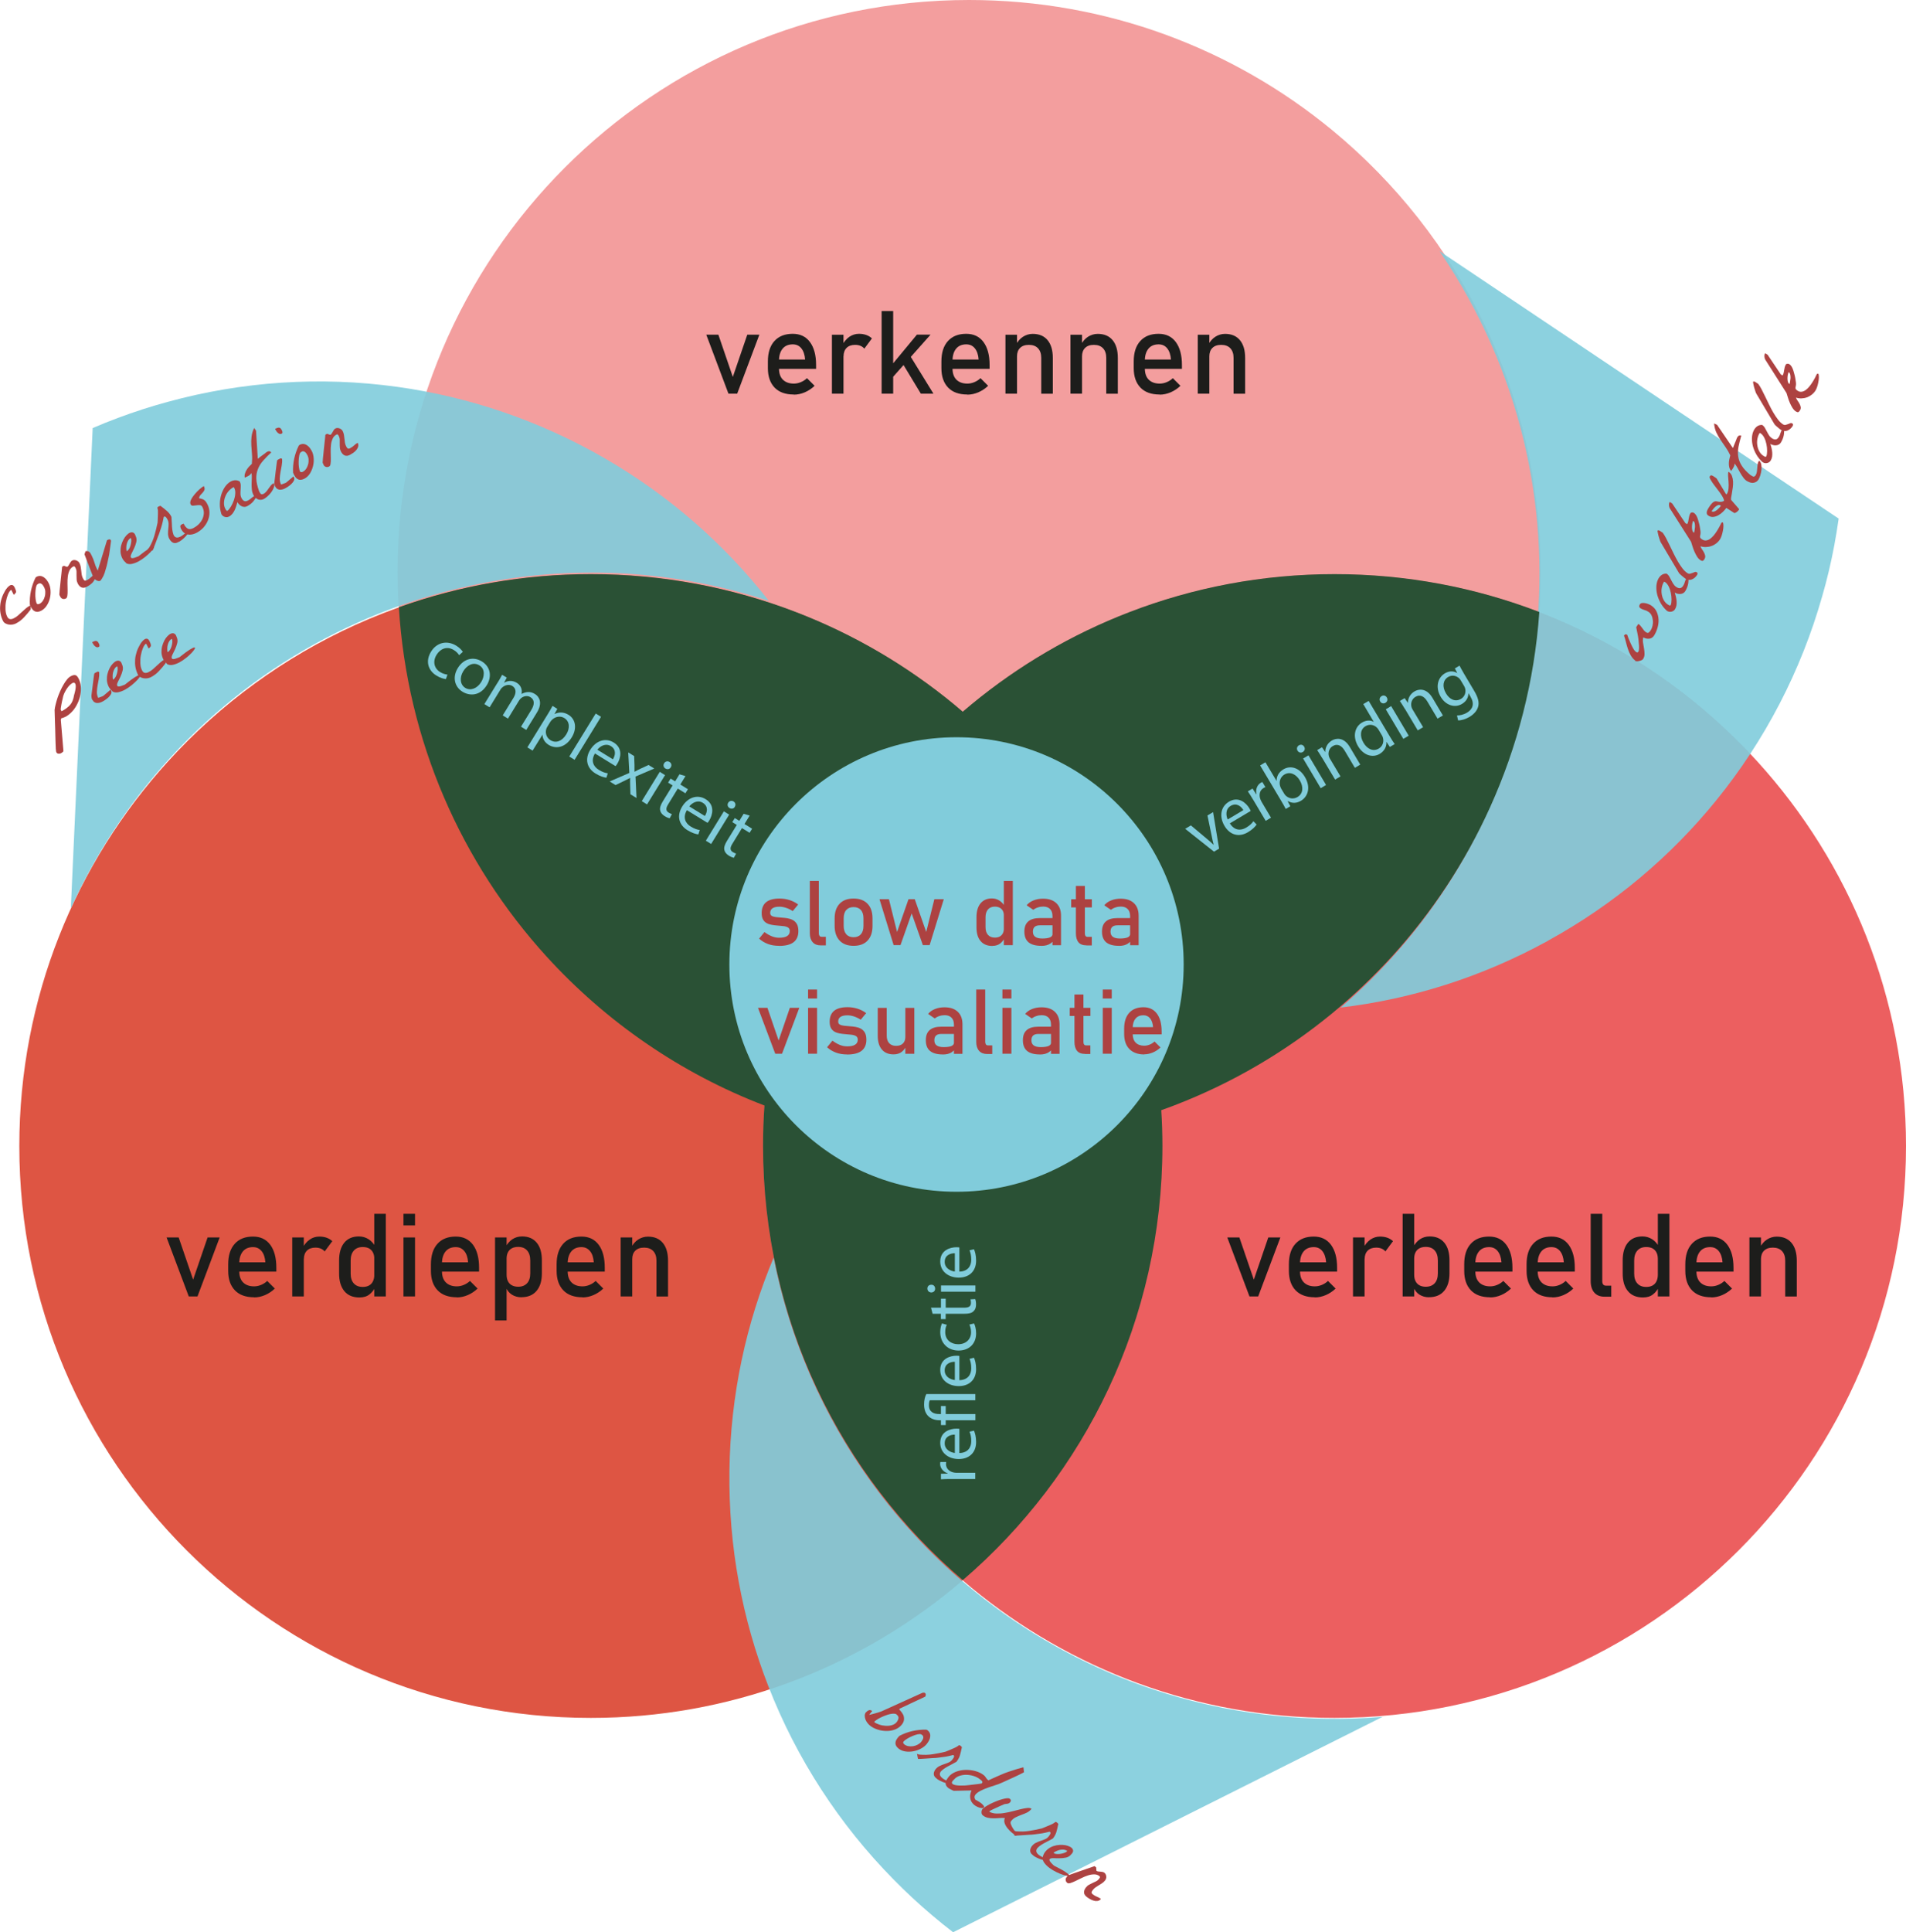 <?xml version="1.0" encoding="UTF-8"?>
<svg id="tekst" xmlns="http://www.w3.org/2000/svg" viewBox="0 0 294.93 298.86">
  <defs>
    <style>
      .cls-1 {
        opacity: .91;
      }

      .cls-1, .cls-2 {
        fill: #81ccdb;
      }

      .cls-3 {
        fill: #de5543;
      }

      .cls-4 {
        fill: #2a5135;
      }

      .cls-5 {
        fill: #ec5f60;
      }

      .cls-6 {
        fill: #ad4241;
      }

      .cls-7 {
        fill: #f39e9e;
      }

      .cls-8 {
        fill: #1d1d1b;
      }
    </style>
  </defs>
  <path class="cls-7" d="m238.39,88.44c0,13-2.81,25.35-7.85,36.47-3.84,8.49-8.99,16.25-15.17,23.05-2.87,3.14-5.96,6.08-9.24,8.79-7.26,5.97-15.49,10.81-24.42,14.24-9.86,3.8-20.57,5.88-31.76,5.88-25.92,0-49.23-11.15-65.41-28.91-14.3-15.71-23.02-36.6-23.02-59.52C61.52,39.6,101.11,0,149.95,0c21.33,0,40.91,7.55,56.18,20.12,19.7,16.23,32.26,40.81,32.26,68.32Z"/>
  <g>
    <path class="cls-3" d="m179.86,177.27c0,27.51-12.56,52.09-32.26,68.31-15.27,12.58-34.85,20.13-56.18,20.13-48.84,0-88.43-39.6-88.43-88.44,0-22.92,8.72-43.8,23.02-59.51,16.17-17.78,39.49-28.93,65.41-28.93,11.19,0,21.9,2.08,31.76,5.88,8.93,3.43,17.16,8.28,24.42,14.25,3.29,2.71,6.38,5.65,9.24,8.8,6.19,6.79,11.33,14.56,15.17,23.04,5.04,11.12,7.85,23.47,7.85,36.47Z"/>
    <path class="cls-5" d="m294.93,177.27c0,48.84-39.6,88.44-88.44,88.44-21.33,0-40.89-7.55-56.16-20.13-19.71-16.21-32.27-40.8-32.27-68.31,0-13.01,2.81-25.36,7.85-36.48,3.85-8.48,8.99-16.24,15.17-23.03,2.87-3.15,5.96-6.1,9.25-8.8,7.26-5.98,15.48-10.82,24.41-14.25,9.86-3.8,20.56-5.88,31.75-5.88,25.92,0,49.24,11.15,65.42,28.93,14.3,15.71,23.02,36.59,23.02,59.51Z"/>
  </g>
  <path class="cls-1" d="m239.48,145.54c-10.24,5.62-21.11,9.01-32.05,10.3,12.6-10.8,21.6-24.71,26.5-39.94,1.15-3.52,2.06-7.12,2.75-10.76,3.67-19.44.86-40.23-9.41-58.93-1.41-2.56-2.92-5.02-4.53-7.37l35.09,23.51,26.68,17.86c-.19,1.39-.43,2.78-.68,4.16-.5,2.66-1.12,5.29-1.88,7.9-3.25,11.43-8.8,22.21-16.43,31.58-6.99,8.6-15.73,16.02-26.04,21.68Z"/>
  <path class="cls-1" d="m112.87,227.46c.16-11.68,2.58-22.81,6.85-32.96,3.18,16.28,10.84,30.98,21.67,42.76,2.49,2.73,5.18,5.3,8.01,7.7,15.1,12.78,34.57,20.59,55.9,20.88,2.92.04,5.8-.06,8.64-.3l-37.76,18.93-28.7,14.39c-1.12-.86-2.21-1.74-3.28-2.65-2.07-1.75-4.05-3.59-5.95-5.53-8.34-8.46-14.98-18.62-19.36-29.88-4.03-10.33-6.18-21.59-6.02-33.35Z"/>
  <path class="cls-1" d="m93.55,70.87c10.11,5.84,18.64,13.39,25.42,22.07-15.76-5.18-32.33-5.67-47.9-1.97-3.6.84-7.15,1.93-10.63,3.23-18.52,6.94-34.85,20.12-45.52,38.59-1.46,2.53-2.78,5.09-3.96,7.69l1.92-42.2,1.46-32.07c1.29-.56,2.6-1.08,3.91-1.57,2.53-.95,5.11-1.78,7.73-2.49,11.46-3.14,23.56-3.98,35.53-2.31,10.98,1.53,21.85,5.15,32.04,11.03Z"/>
  <path class="cls-4" d="m238.19,94.66c-.75,10.71-3.41,20.9-7.63,30.22-3.84,8.49-8.99,16.25-15.17,23.05-2.87,3.14-5.96,6.08-9.24,8.79-7.26,5.97-15.49,10.81-24.42,14.24-.68.26-1.35.51-2.04.75.12,1.83.18,3.67.18,5.53,0,26.87-11.98,50.94-30.89,67.16-18.93-16.2-30.91-40.29-30.91-67.16,0-2.1.07-4.19.22-6.25-13-4.98-24.52-12.95-33.73-23.06-13.14-14.44-21.57-33.26-22.84-54.01,9.29-3.32,19.29-5.12,29.71-5.12,11.19,0,21.9,2.08,31.76,5.88,8.93,3.43,17.16,8.28,24.42,14.25.46.38.91.76,1.36,1.15.45-.39.91-.77,1.37-1.15,7.26-5.98,15.48-10.82,24.41-14.25,9.86-3.8,20.56-5.88,31.75-5.88s21.85,2.07,31.69,5.86Z"/>
  <circle class="cls-2" cx="148.01" cy="149.18" r="35.15"/>
  <g>
    <path class="cls-8" d="m113.4,58.28l2.23-6.51h1.87l-3.43,9.12h-1.35l-3.43-9.12h1.87l2.23,6.51Z"/>
    <path class="cls-8" d="m122.82,61.02c-1.27,0-2.26-.35-2.95-1.06s-1.05-1.72-1.05-3.02v-1.03c0-1.36.33-2.41,1.01-3.16s1.62-1.12,2.83-1.12c1.15,0,2.04.42,2.67,1.27s.95,2.03.95,3.55v.6h-6.15v-1.44h4.45c-.05-.74-.25-1.32-.58-1.73s-.77-.62-1.33-.62c-.67,0-1.2.22-1.57.67s-.56,1.08-.56,1.89v1.16c0,.76.2,1.34.6,1.74s.97.61,1.69.61c.36,0,.72-.07,1.08-.22s.68-.35.96-.62l1.18,1.18c-.45.43-.96.77-1.52,1.01s-1.13.36-1.7.36Z"/>
    <path class="cls-8" d="m128.73,60.89v-9.12h1.79v9.12h-1.79Zm5.02-6.96c-.16-.19-.36-.34-.6-.44s-.52-.15-.83-.15c-.57,0-1.01.16-1.32.47-.31.31-.47.75-.47,1.31l-.18-1.76c.28-.54.64-.96,1.08-1.27.45-.3.94-.46,1.48-.46.42,0,.79.06,1.13.18.34.12.63.3.88.53l-1.17,1.58Z"/>
    <path class="cls-8" d="m136.42,60.89v-12.78h1.79v12.78h-1.79Zm.66-1.34l.11-2.13,4.69-5.66h2.11l-6.92,7.79Zm5.41,1.34l-3.18-5.26,1.15-1.2,3.98,6.46h-1.95Z"/>
    <path class="cls-8" d="m149.67,61.02c-1.27,0-2.26-.35-2.95-1.06s-1.05-1.72-1.05-3.02v-1.03c0-1.36.33-2.41,1.01-3.16s1.62-1.12,2.83-1.12c1.15,0,2.04.42,2.67,1.27s.95,2.03.95,3.55v.6h-6.15v-1.44h4.45c-.05-.74-.25-1.32-.58-1.73s-.77-.62-1.33-.62c-.67,0-1.2.22-1.57.67s-.56,1.08-.56,1.89v1.16c0,.76.2,1.34.6,1.74s.97.61,1.69.61c.36,0,.72-.07,1.08-.22s.68-.35.96-.62l1.18,1.18c-.45.43-.96.77-1.52,1.01s-1.13.36-1.7.36Z"/>
    <path class="cls-8" d="m155.58,60.89v-9.12h1.79v9.12h-1.79Zm5.54,0v-5.53c0-.64-.17-1.14-.5-1.49-.33-.35-.8-.53-1.41-.53s-1.04.16-1.36.47-.48.75-.48,1.31l-.18-1.76c.28-.55.65-.98,1.1-1.27s.96-.45,1.51-.45c.99,0,1.76.32,2.3.97.54.65.81,1.56.81,2.75v5.54h-1.79Z"/>
    <path class="cls-8" d="m165.64,60.89v-9.12h1.79v9.12h-1.79Zm5.54,0v-5.53c0-.64-.17-1.14-.5-1.49-.33-.35-.8-.53-1.41-.53s-1.04.16-1.36.47-.48.75-.48,1.31l-.18-1.76c.28-.55.65-.98,1.1-1.27s.96-.45,1.51-.45c.99,0,1.76.32,2.3.97.54.65.81,1.56.81,2.75v5.54h-1.79Z"/>
    <path class="cls-8" d="m179.43,61.02c-1.27,0-2.26-.35-2.95-1.06s-1.05-1.72-1.05-3.02v-1.03c0-1.36.33-2.41,1.01-3.16s1.62-1.12,2.83-1.12c1.15,0,2.04.42,2.67,1.27s.95,2.03.95,3.55v.6h-6.15v-1.44h4.45c-.05-.74-.25-1.32-.58-1.73s-.77-.62-1.33-.62c-.67,0-1.2.22-1.57.67s-.56,1.08-.56,1.89v1.16c0,.76.2,1.34.6,1.74s.97.61,1.69.61c.36,0,.72-.07,1.08-.22s.68-.35.96-.62l1.18,1.18c-.45.43-.96.77-1.52,1.01s-1.13.36-1.7.36Z"/>
    <path class="cls-8" d="m185.34,60.89v-9.12h1.79v9.12h-1.79Zm5.54,0v-5.53c0-.64-.17-1.14-.5-1.49-.33-.35-.8-.53-1.41-.53s-1.04.16-1.36.47-.48.75-.48,1.31l-.18-1.76c.28-.55.65-.98,1.1-1.27s.96-.45,1.51-.45c.99,0,1.76.32,2.3.97.54.65.81,1.56.81,2.75v5.54h-1.79Z"/>
  </g>
  <g>
    <path class="cls-8" d="m194.02,197.91l2.23-6.51h1.87l-3.43,9.12h-1.35l-3.43-9.12h1.87l2.23,6.51Z"/>
    <path class="cls-8" d="m203.44,200.65c-1.27,0-2.26-.35-2.95-1.06s-1.05-1.72-1.05-3.02v-1.03c0-1.36.33-2.41,1.01-3.16s1.62-1.12,2.83-1.12c1.15,0,2.04.42,2.67,1.27s.95,2.03.95,3.55v.6h-6.15v-1.44h4.45c-.05-.74-.25-1.32-.58-1.73s-.77-.62-1.33-.62c-.67,0-1.2.22-1.57.67s-.56,1.08-.56,1.89v1.16c0,.76.2,1.34.6,1.74s.97.61,1.69.61c.36,0,.72-.07,1.08-.22s.68-.35.96-.62l1.18,1.18c-.45.43-.96.77-1.52,1.01-.56.24-1.13.36-1.7.36Z"/>
    <path class="cls-8" d="m209.36,200.52v-9.12h1.79v9.12h-1.79Zm5.02-6.96c-.16-.19-.36-.34-.6-.44s-.52-.15-.83-.15c-.57,0-1.01.16-1.32.47s-.47.75-.47,1.31l-.18-1.76c.28-.54.64-.96,1.08-1.27.45-.3.94-.46,1.48-.46.42,0,.79.06,1.13.18.34.12.63.3.88.53l-1.17,1.58Z"/>
    <path class="cls-8" d="m217.04,200.52v-12.78h1.79v12.78h-1.79Zm4.09.13c-.57,0-1.06-.14-1.49-.41-.42-.27-.73-.66-.93-1.16l.12-1.91c0,.39.07.73.21,1s.34.49.61.63c.27.15.59.22.97.22.59,0,1.05-.18,1.38-.54.33-.36.49-.87.49-1.53v-1.98c0-.67-.16-1.19-.49-1.56-.32-.37-.78-.55-1.38-.55-.38,0-.71.07-.97.21-.27.14-.47.35-.61.62s-.21.6-.21.98l-.18-1.76c.28-.53.64-.94,1.08-1.24.45-.29.94-.43,1.49-.43.98,0,1.73.32,2.27.97s.8,1.56.8,2.75v1.99c0,1.17-.28,2.07-.83,2.72s-1.33.97-2.33.97Z"/>
    <path class="cls-8" d="m230.57,200.65c-1.27,0-2.26-.35-2.95-1.06s-1.05-1.72-1.05-3.02v-1.03c0-1.36.33-2.41,1.01-3.16s1.62-1.12,2.83-1.12c1.15,0,2.04.42,2.67,1.27s.95,2.03.95,3.55v.6h-6.15v-1.44h4.45c-.05-.74-.25-1.32-.58-1.73s-.77-.62-1.33-.62c-.67,0-1.2.22-1.57.67s-.56,1.08-.56,1.89v1.16c0,.76.2,1.34.6,1.74s.97.61,1.69.61c.36,0,.72-.07,1.08-.22s.68-.35.96-.62l1.18,1.18c-.45.43-.96.77-1.52,1.01-.56.24-1.13.36-1.7.36Z"/>
    <path class="cls-8" d="m240.22,200.65c-1.27,0-2.26-.35-2.95-1.06s-1.05-1.72-1.05-3.02v-1.03c0-1.36.33-2.41,1.01-3.16s1.62-1.12,2.83-1.12c1.15,0,2.04.42,2.67,1.27s.95,2.03.95,3.55v.6h-6.15v-1.44h4.45c-.05-.74-.25-1.32-.58-1.73s-.77-.62-1.33-.62c-.67,0-1.2.22-1.57.67s-.56,1.08-.56,1.89v1.16c0,.76.2,1.34.6,1.74s.97.61,1.69.61c.36,0,.72-.07,1.08-.22s.68-.35.96-.62l1.18,1.18c-.45.43-.96.77-1.52,1.01-.56.24-1.13.36-1.7.36Z"/>
    <path class="cls-8" d="m247.93,187.74v10.42c0,.22.05.39.14.51.1.12.23.18.41.18h.84v1.71h-1.05c-.67,0-1.2-.21-1.57-.63s-.56-1.02-.56-1.78v-10.41h1.79Z"/>
    <path class="cls-8" d="m254.24,200.68c-1.01,0-1.79-.32-2.33-.97-.55-.65-.82-1.56-.82-2.74v-2.01c0-1.18.27-2.1.8-2.75.54-.65,1.29-.97,2.26-.97.54,0,1.03.14,1.48.42.45.28.81.68,1.08,1.19l-.18,1.86c0-.39-.07-.72-.21-.99s-.34-.48-.61-.63c-.27-.14-.59-.21-.97-.21-.59,0-1.05.18-1.38.55-.33.37-.49.89-.49,1.56v1.99c0,.66.16,1.17.49,1.53.32.36.78.54,1.38.54.38,0,.7-.07.97-.22.27-.15.47-.36.61-.65s.21-.62.21-1.01l.12,1.92c-.16.41-.45.78-.85,1.1-.4.33-.92.49-1.57.49Zm2.29-.16v-12.78h1.79v12.78h-1.79Z"/>
    <path class="cls-8" d="m264.78,200.65c-1.27,0-2.26-.35-2.95-1.06s-1.05-1.72-1.05-3.02v-1.03c0-1.36.33-2.41,1.01-3.16s1.62-1.12,2.83-1.12c1.15,0,2.04.42,2.67,1.27s.95,2.03.95,3.55v.6h-6.15v-1.44h4.45c-.05-.74-.25-1.32-.58-1.73s-.77-.62-1.33-.62c-.67,0-1.2.22-1.57.67s-.56,1.08-.56,1.89v1.16c0,.76.2,1.34.6,1.74s.97.61,1.69.61c.36,0,.72-.07,1.08-.22s.68-.35.96-.62l1.18,1.18c-.45.43-.96.77-1.52,1.01-.56.24-1.13.36-1.7.36Z"/>
    <path class="cls-8" d="m270.7,200.52v-9.12h1.79v9.12h-1.79Zm5.54,0v-5.53c0-.64-.17-1.14-.5-1.49-.33-.35-.8-.53-1.41-.53s-1.04.16-1.36.47-.48.75-.48,1.31l-.18-1.76c.28-.55.65-.98,1.1-1.27s.96-.45,1.51-.45c.99,0,1.76.32,2.3.97.54.65.81,1.56.81,2.75v5.54h-1.79Z"/>
  </g>
  <g>
    <path class="cls-8" d="m29.89,197.91l2.23-6.51h1.87l-3.43,9.12h-1.35l-3.43-9.12h1.87l2.23,6.51Z"/>
    <path class="cls-8" d="m39.31,200.65c-1.27,0-2.26-.35-2.95-1.06s-1.05-1.72-1.05-3.02v-1.03c0-1.36.34-2.41,1.01-3.16s1.62-1.12,2.83-1.12c1.15,0,2.04.42,2.67,1.27s.94,2.03.94,3.55v.6h-6.15v-1.44h4.45c-.05-.74-.24-1.32-.58-1.73s-.77-.62-1.33-.62c-.67,0-1.2.22-1.57.67s-.56,1.08-.56,1.89v1.16c0,.76.2,1.34.6,1.74s.97.61,1.69.61c.36,0,.72-.07,1.08-.22s.68-.35.96-.62l1.18,1.18c-.45.43-.96.77-1.52,1.01-.56.24-1.13.36-1.7.36Z"/>
    <path class="cls-8" d="m45.22,200.52v-9.12h1.79v9.12h-1.79Zm5.02-6.96c-.16-.19-.36-.34-.6-.44s-.52-.15-.83-.15c-.57,0-1.01.16-1.32.47-.31.31-.47.75-.47,1.31l-.18-1.76c.28-.54.64-.96,1.09-1.27s.94-.46,1.48-.46c.42,0,.79.06,1.13.18s.63.3.88.53l-1.17,1.58Z"/>
    <path class="cls-8" d="m55.62,200.68c-1.01,0-1.79-.32-2.33-.97s-.82-1.56-.82-2.74v-2.01c0-1.18.27-2.1.8-2.75.54-.65,1.29-.97,2.26-.97.54,0,1.03.14,1.48.42s.81.68,1.09,1.19l-.18,1.86c0-.39-.07-.72-.21-.99s-.34-.48-.61-.63c-.27-.14-.59-.21-.97-.21-.59,0-1.05.18-1.38.55s-.49.89-.49,1.56v1.99c0,.66.16,1.17.49,1.53.33.36.78.54,1.38.54.38,0,.7-.07.97-.22.27-.15.47-.36.61-.65s.21-.62.21-1.01l.12,1.92c-.16.41-.45.78-.85,1.1-.4.33-.92.49-1.57.49Zm2.29-.16v-12.78h1.79v12.78h-1.79Z"/>
    <path class="cls-8" d="m62.43,189.53v-1.79h1.79v1.79h-1.79Zm0,10.99v-9.12h1.79v9.12h-1.79Z"/>
    <path class="cls-8" d="m70.68,200.65c-1.27,0-2.26-.35-2.95-1.06s-1.05-1.72-1.05-3.02v-1.03c0-1.36.34-2.41,1.01-3.16s1.62-1.12,2.83-1.12c1.15,0,2.04.42,2.67,1.27s.94,2.03.94,3.55v.6h-6.15v-1.44h4.45c-.05-.74-.24-1.32-.58-1.73s-.77-.62-1.33-.62c-.67,0-1.2.22-1.57.67s-.56,1.08-.56,1.89v1.16c0,.76.2,1.34.6,1.74s.97.61,1.69.61c.36,0,.72-.07,1.08-.22s.68-.35.96-.62l1.18,1.18c-.45.43-.96.77-1.52,1.01-.56.24-1.13.36-1.7.36Z"/>
    <path class="cls-8" d="m76.6,204.23v-12.83h1.79v12.83h-1.79Zm4.09-3.58c-.57,0-1.06-.14-1.49-.41-.42-.27-.73-.66-.93-1.16l.12-1.91c0,.39.07.73.21,1s.34.49.61.63.59.22.97.22c.59,0,1.05-.18,1.38-.54.33-.36.49-.87.49-1.53v-1.98c0-.67-.16-1.19-.49-1.56s-.78-.55-1.38-.55c-.38,0-.7.07-.97.21s-.47.35-.61.62-.21.6-.21.98l-.18-1.76c.28-.53.64-.94,1.08-1.24.45-.29.94-.43,1.49-.43.98,0,1.73.32,2.27.97s.8,1.56.8,2.75v1.99c0,1.17-.28,2.07-.83,2.72s-1.33.97-2.33.97Z"/>
    <path class="cls-8" d="m90.13,200.65c-1.27,0-2.26-.35-2.95-1.06s-1.05-1.72-1.05-3.02v-1.03c0-1.36.34-2.41,1.01-3.16s1.62-1.12,2.83-1.12c1.15,0,2.04.42,2.67,1.27s.94,2.03.94,3.55v.6h-6.15v-1.44h4.45c-.05-.74-.24-1.32-.58-1.73s-.77-.62-1.33-.62c-.67,0-1.2.22-1.57.67s-.56,1.08-.56,1.89v1.16c0,.76.2,1.34.6,1.74s.97.61,1.69.61c.36,0,.72-.07,1.08-.22s.68-.35.96-.62l1.18,1.18c-.45.43-.96.77-1.52,1.01-.56.24-1.13.36-1.7.36Z"/>
    <path class="cls-8" d="m96.04,200.52v-9.12h1.79v9.12h-1.79Zm5.54,0v-5.53c0-.64-.17-1.14-.5-1.49s-.8-.53-1.41-.53-1.04.16-1.36.47-.48.75-.48,1.31l-.18-1.76c.28-.55.65-.98,1.1-1.27s.96-.45,1.51-.45c.99,0,1.76.32,2.3.97s.81,1.56.81,2.75v5.54h-1.79Z"/>
  </g>
  <g>
    <path class="cls-2" d="m68.99,105.03c-.28-.02-.85-.16-1.46-.54-1.37-.84-1.69-2.32-.83-3.7.86-1.4,2.44-1.82,3.92-.91.49.3.84.69,1,.94l-.58.52c-.13-.23-.37-.53-.82-.8-1.04-.64-2.07-.22-2.66.73-.65,1.05-.37,2.11.53,2.67.47.29.85.36,1.15.4l-.24.7Z"/>
    <path class="cls-2" d="m75.32,105.98c-1.03,1.68-2.64,1.69-3.74,1.02-1.23-.75-1.62-2.24-.74-3.67.93-1.52,2.48-1.8,3.73-1.02,1.3.8,1.6,2.29.75,3.68Zm-3.63-2.17c-.61.99-.5,2.1.31,2.59.79.48,1.83.11,2.46-.91.47-.77.69-1.98-.29-2.58-.98-.6-1.95.04-2.48.9Z"/>
    <path class="cls-2" d="m76.98,105.62c.29-.47.51-.86.72-1.25l.72.44-.41.75.03.02c.52-.28,1.19-.42,1.94.04.62.38.86,1.04.72,1.7h.02c.3-.15.6-.24.87-.27.4-.04.77.03,1.2.3.6.37,1.25,1.31.28,2.88l-1.64,2.67-.81-.5,1.58-2.57c.54-.87.54-1.59-.12-2-.47-.29-1.05-.17-1.44.15-.11.09-.23.22-.32.37l-1.72,2.8-.81-.5,1.67-2.72c.44-.72.45-1.44-.18-1.83-.52-.32-1.14-.13-1.53.2-.12.09-.23.22-.31.36l-1.68,2.74-.81-.5,2.04-3.31Z"/>
    <path class="cls-2" d="m84.63,110.68c.36-.58.63-1.06.87-1.5l.74.46-.44.8h.02c.68-.33,1.41-.33,2.15.12,1.1.67,1.35,2.11.5,3.49-1,1.63-2.49,1.82-3.56,1.17-.6-.37-.96-.95-.96-1.57h-.02s-1.52,2.45-1.52,2.45l-.81-.5,3.02-4.91Zm.07,1.71c-.08.12-.13.25-.17.36-.2.66.05,1.36.64,1.73.87.54,1.82.14,2.46-.9.56-.91.56-1.98-.31-2.52-.56-.35-1.33-.27-1.88.25-.09.09-.19.19-.26.3l-.48.78Z"/>
    <path class="cls-2" d="m92.18,110.36l.82.51-4.09,6.65-.82-.51,4.09-6.65Z"/>
    <path class="cls-2" d="m92.06,116.54c-.67,1.13-.24,2.02.59,2.53.59.36,1.01.48,1.4.54l-.22.68c-.37-.05-.96-.2-1.68-.65-1.4-.86-1.66-2.29-.82-3.66.84-1.37,2.31-1.95,3.63-1.14,1.48.91,1.07,2.46.56,3.29-.1.17-.2.29-.27.37l-3.19-1.96Zm2.78.9c.33-.52.61-1.47-.32-2.04-.83-.51-1.67.03-2.09.56l2.41,1.48Z"/>
    <path class="cls-2" d="m98.13,116.95l.05,1.37c.01.36,0,.68,0,1.02l.03.02c.32-.18.61-.32.91-.47l1.23-.57.89.55-2.9,1.24.15,3.32-.94-.58-.04-1.43c-.02-.37-.01-.72,0-1.09h-.02c-.32.17-.63.31-.96.48l-1.28.62-.91-.56,3.04-1.32-.17-3.17.92.56Z"/>
    <path class="cls-2" d="m99.3,123.92l2.79-4.54.82.51-2.79,4.53-.82-.51Zm4.49-5.24c-.16.29-.51.38-.84.18-.29-.18-.36-.53-.18-.81.18-.29.53-.38.83-.2.31.19.37.54.19.83Z"/>
    <path class="cls-2" d="m106.07,120.04l-.8,1.3,1.18.73-.39.63-1.18-.73-1.5,2.45c-.35.56-.38.98.08,1.26.22.13.39.2.51.24l-.34.64c-.2-.03-.48-.14-.8-.34-.38-.24-.62-.55-.68-.89-.08-.39.08-.84.41-1.38l1.52-2.47-.7-.43.39-.63.7.43.67-1.09.94.28Z"/>
    <path class="cls-2" d="m106.29,125.31c-.67,1.12-.24,2.02.59,2.53.59.36,1.01.48,1.4.54l-.22.68c-.37-.05-.96-.2-1.68-.65-1.4-.86-1.66-2.29-.82-3.66s2.31-1.95,3.63-1.14c1.48.91,1.07,2.46.56,3.29-.1.17-.2.29-.27.37l-3.19-1.96Zm2.78.9c.33-.52.61-1.47-.32-2.04-.83-.51-1.67.03-2.09.56l2.41,1.48Z"/>
    <path class="cls-2" d="m109.22,130.03l2.79-4.54.82.51-2.79,4.54-.82-.51Zm4.49-5.24c-.16.29-.51.38-.84.18-.29-.18-.36-.53-.19-.81.18-.29.53-.38.83-.2.31.19.37.54.19.83Z"/>
    <path class="cls-2" d="m116,126.15l-.8,1.3,1.18.73-.39.63-1.18-.73-1.5,2.45c-.35.56-.38.98.08,1.26.22.13.39.2.51.24l-.34.64c-.2-.03-.48-.14-.8-.34-.38-.24-.62-.55-.68-.89-.08-.39.08-.84.41-1.38l1.52-2.47-.7-.43.39-.63.7.43.67-1.09.94.28Z"/>
  </g>
  <g>
    <path class="cls-2" d="m147.26,228.76c-.63,0-1.17.01-1.66.04v-.85l1.04-.03v-.04c-.71-.24-1.17-.83-1.17-1.47,0-.11.01-.19.03-.28h.91c-.02.1-.03.2-.03.33,0,.68.52,1.17,1.24,1.3.13.02.29.04.45.04h2.84v.96h-3.66Z"/>
    <path class="cls-2" d="m148.44,224.74c1.31-.02,1.85-.86,1.85-1.83,0-.69-.12-1.11-.27-1.47l.69-.16c.15.34.33.92.33,1.77,0,1.64-1.08,2.62-2.68,2.62s-2.87-.95-2.87-2.5c0-1.74,1.53-2.2,2.51-2.2.2,0,.35.02.45.03v3.74Zm-.69-2.84c-.62-.01-1.57.25-1.57,1.34,0,.98.9,1.41,1.57,1.49v-2.83Z"/>
    <path class="cls-2" d="m150.93,219.67h-4.59v.75h-.74v-.75h-.23c-.74,0-1.4-.25-1.84-.75-.35-.42-.54-.97-.54-1.71,0-.62.13-1.2.35-1.59h7.58v.96h-7.04c-.09.16-.14.42-.14.79,0,1.01.74,1.34,1.6,1.34h.26v-1.24h.74v1.24h4.59v.96Z"/>
    <path class="cls-2" d="m148.44,213.47c1.31-.02,1.85-.86,1.85-1.83,0-.69-.12-1.11-.27-1.47l.69-.17c.15.34.33.92.33,1.77,0,1.64-1.08,2.62-2.68,2.62s-2.87-.95-2.87-2.5c0-1.74,1.53-2.2,2.51-2.2.2,0,.35.02.45.03v3.74Zm-.69-2.84c-.62-.01-1.57.25-1.57,1.34,0,.98.9,1.41,1.57,1.48v-2.83Z"/>
    <path class="cls-2" d="m150.73,204.71c.13.25.31.81.31,1.53,0,1.61-1.09,2.65-2.72,2.65s-2.83-1.12-2.83-2.86c0-.57.14-1.08.27-1.34l.75.22c-.13.23-.25.59-.25,1.12,0,1.22.9,1.88,2.01,1.88,1.23,0,1.99-.79,1.99-1.85,0-.55-.14-.91-.26-1.19l.73-.17Z"/>
    <path class="cls-2" d="m144.07,202.26h1.53v-1.39h.74v1.39h2.87c.66,0,1.03-.19,1.03-.73,0-.25-.03-.44-.07-.56l.73-.04c.08.19.13.48.13.86,0,.45-.14.81-.41,1.04-.29.28-.76.37-1.39.37h-2.9v.83h-.74v-.83h-1.28l-.25-.95Z"/>
    <path class="cls-2" d="m144.11,198.71c.33-.01.59.23.59.62,0,.34-.26.58-.59.58s-.61-.25-.61-.61.26-.59.61-.59Zm6.82,1.08h-5.32v-.97h5.32v.97Z"/>
    <path class="cls-2" d="m148.44,196.68c1.31-.02,1.85-.86,1.85-1.83,0-.69-.12-1.11-.27-1.47l.69-.16c.15.34.33.92.33,1.77,0,1.64-1.08,2.62-2.68,2.62s-2.87-.95-2.87-2.5c0-1.74,1.53-2.2,2.51-2.2.2,0,.35.02.45.03v3.74Zm-.69-2.84c-.62-.01-1.57.25-1.57,1.34,0,.98.9,1.41,1.57,1.49v-2.83Z"/>
  </g>
  <g>
    <path class="cls-6" d="m253.02,102.16c-.29-.23-.53-.5-.7-.82-.17-.31-.32-.64-.43-.99s-.22-.7-.3-1.05c-.08-.35-.18-.68-.3-.99.08-.13.17-.2.25-.2.08,0,.17.02.25.07.03.11.09.28.19.53.1.25.21.5.33.77.12.27.24.51.36.73.12.22.21.37.28.43.19.21.33.3.43.27.1-.03.17-.14.21-.32.04-.19.05-.43.03-.73s-.05-.62-.09-.96c-.04-.34-.1-.67-.17-1.01-.07-.33-.13-.63-.18-.88l.33-.51c.13.08.24.18.34.3.09.12.18.23.27.35.09.12.17.24.26.35.09.11.2.21.32.29.18.11.32.13.43.04.11-.09.21-.2.3-.35.13-.2.22-.43.28-.7.06-.27.08-.54.05-.82s-.09-.53-.2-.77c-.11-.24-.28-.43-.5-.57-.2-.13-.4-.22-.6-.27-.2-.05-.4-.14-.6-.26-.24-.15-.27-.36-.11-.62.07-.11.19-.18.34-.2.15-.02.32-.01.49.02.17.03.34.08.51.15s.29.13.38.19c.4.26.69.58.87.97.18.39.28.8.3,1.23.02.43-.04.87-.17,1.3-.13.43-.3.82-.52,1.17-.19.29-.44.45-.76.49-.32.03-.62-.04-.91-.21-.07.27-.09.55-.04.83.05.29.1.58.15.88s.08.58.08.87c0,.28-.07.54-.23.78-.04.06-.12.12-.22.17-.11.05-.23.1-.36.13-.13.03-.25.05-.38.04-.12,0-.22-.03-.28-.08Z"/>
    <path class="cls-6" d="m257.95,94.49c-.39-.35-.71-.74-.96-1.17-.24-.43-.42-.85-.54-1.28-.11-.42-.16-.84-.15-1.24.01-.4.08-.76.21-1.07.13-.31.3-.55.53-.74s.5-.28.83-.27c.18.11.32.26.43.45s.21.38.31.58c.1.2.21.39.33.58.12.19.27.35.46.47.2.13.39.19.56.17s.33-.13.48-.35c.12-.18.21-.38.26-.59.06-.21.14-.4.26-.58.02-.03.05-.08.11-.15.05-.07.08-.12.1-.14.07.18.11.37.1.57,0,.21-.02.41-.06.61-.04.2-.1.4-.18.59s-.17.36-.26.51c-.09.14-.2.24-.33.31-.13.07-.27.11-.42.12-.15.01-.3,0-.46-.04-.15-.04-.29-.1-.41-.18.06.2.11.41.17.64.06.23.09.45.11.67.02.22.01.45-.02.67-.04.22-.11.42-.23.61-.13.2-.31.32-.56.37-.24.05-.47,0-.67-.12Zm.13-.99c.06.04.13.08.21.13.08.05.16.03.24-.05.08-.22.12-.5.12-.85,0-.35-.04-.69-.11-1.04-.07-.35-.18-.68-.33-.98-.15-.3-.33-.52-.55-.67-.02,0-.04-.02-.08-.04-.04-.02-.06-.03-.08-.04-.17.26-.28.56-.35.9-.07.34-.07.67-.02,1.01.05.34.15.65.31.94.16.29.37.52.64.7Z"/>
    <path class="cls-6" d="m260.76,89.47c-.05-.03-.13-.09-.24-.18-.1-.08-.2-.17-.3-.25s-.19-.16-.26-.23c-.08-.07-.12-.12-.14-.15l-2.84-4.78c-.04-.07-.09-.18-.14-.34-.05-.16-.11-.33-.16-.51-.05-.18-.1-.35-.13-.52s-.06-.31-.08-.42c.05-.04.1-.06.15-.06.05,0,.11.01.16.04.05.02.1.05.15.09.04.03.08.06.11.08.04.02.09.06.16.1.07.04.1.07.1.08.16.21.33.49.51.83.18.34.37.72.56,1.12.19.41.4.83.61,1.26.21.44.44.85.66,1.24.23.39.47.74.71,1.06.24.31.5.55.76.72.14.09.27.12.4.09.13-.03.26-.07.38-.12.12-.05.24-.1.35-.14s.22-.03.33.04c.07.04.1.11.1.19,0,.08-.03.17-.09.25-.21.32-.48.54-.81.67-.33.12-.67.07-1-.14Z"/>
    <path class="cls-6" d="m263.12,84.5c.06.17.15.34.27.5.11.16.22.32.3.49.09.17.14.33.17.5.02.17-.02.34-.13.51-.09.15-.18.23-.27.25-.08.02-.2-.02-.36-.12-.18-.12-.35-.3-.51-.55-.15-.25-.29-.51-.41-.79-.12-.28-.22-.56-.3-.83s-.15-.49-.21-.67l-3.23-5.08c-.1-.14-.16-.31-.18-.53-.02-.22.01-.4.11-.55l.38.24,2.03,3.03.28.18c.08-.13.14-.27.17-.41.03-.14.06-.29.08-.44.02-.15.05-.3.09-.45.04-.15.11-.31.21-.46.18-.08.34-.08.48,0,.14.08.26.21.37.38s.2.39.27.62c.07.24.14.48.2.72.06.24.1.47.13.67.03.21.05.37.07.48.02.17.01.32-.01.44s-.05.22-.06.31c-.01.09,0,.17.04.24.04.07.13.16.28.25.21.14.43.19.63.16.21-.03.41-.11.61-.25s.38-.32.56-.53c.18-.22.34-.44.49-.68s.29-.47.41-.7c.12-.23.22-.42.29-.59l.23-.05c.06.16.09.36.08.6,0,.24-.04.49-.09.74-.05.25-.11.5-.19.73-.08.23-.16.41-.24.54-.16.25-.35.46-.58.64-.23.18-.48.32-.75.41-.27.1-.55.15-.84.16-.29.01-.58-.03-.86-.12Zm-1.13-3.93c-.04.07-.08.19-.12.36s-.05.35-.06.55c0,.19.01.37.05.53.04.16.1.28.2.34l.08.05c.01-.07.03-.19.07-.36.03-.17.05-.35.07-.54,0-.19,0-.38-.04-.56-.04-.18-.12-.3-.24-.38Z"/>
    <path class="cls-6" d="m267.13,78.56c-.12.18-.29.37-.5.58s-.44.38-.69.53c-.25.15-.51.24-.79.28-.27.04-.54-.03-.79-.19-.14-.09-.22-.19-.25-.31-.03-.12-.02-.24.01-.36.04-.12.09-.25.16-.37.07-.12.14-.23.2-.32.17-.26.32-.45.45-.58.13-.13.25-.21.36-.25.11-.04.21-.05.31-.03.1.02.2.04.32.06.12.02.24.03.38.02.13,0,.29-.05.47-.15,0-.15-.06-.34-.19-.57-.12-.23-.28-.47-.46-.72s-.37-.51-.58-.77-.39-.51-.55-.74c-.16-.23-.28-.44-.37-.61-.09-.17-.1-.31-.04-.4.05-.08.11-.12.17-.13.07-.01.13,0,.2.03.07.03.13.06.2.11.06.05.12.08.16.11.04.02.1.07.18.12.08.06.13.1.14.11l1.42,2.37.13.08c.17-.26.26-.57.29-.92.03-.35.03-.7,0-1.04-.02-.34-.05-.65-.07-.93-.02-.28,0-.48.07-.6.25.16.42.37.52.63.1.26.16.55.18.85s0,.62-.04.94c-.04.32-.09.62-.14.89-.05.28-.09.51-.12.7-.03.19-.02.31.03.37l1.21,1.4s0,.02-.02.06c-.02.03-.04.06-.05.08-.03.04-.07.09-.13.15-.06.06-.12.12-.2.17-.07.05-.14.09-.21.12-.07.03-.13.02-.17,0l-1.2-.77Zm-2.29.51c.13.08.27.1.42.05s.29-.13.42-.24c.13-.11.26-.23.37-.35s.19-.23.24-.29c0,0-.02-.01-.03-.03s-.02-.02-.03-.03c-.13-.08-.27-.1-.41-.04-.15.06-.28.15-.41.26-.13.12-.24.24-.34.37s-.17.23-.22.3Z"/>
    <path class="cls-6" d="m270.33,74.42c-.22-.14-.42-.33-.58-.56-.17-.23-.33-.47-.47-.72-.14-.26-.29-.51-.42-.77-.14-.26-.29-.48-.46-.68,0,.2-.04.35-.1.47-.06.11-.13.24-.22.39-.01.02-.04.06-.1.14-.05.08-.09.13-.1.15-.14-.15-.24-.34-.29-.54-.05-.21-.08-.42-.07-.64,0-.22.03-.44.08-.65.04-.21.09-.4.14-.57-.21-.46-.45-.88-.72-1.26-.27-.38-.53-.76-.78-1.13-.25-.37-.47-.76-.66-1.17-.19-.41-.3-.87-.35-1.39l.47.22,2.45,3.6c.03-.1.08-.22.13-.35.06-.14.11-.28.17-.42.06-.14.12-.28.17-.41.06-.13.1-.25.13-.35,0,0,.02-.03.04-.07.02-.04.04-.07.05-.1.07-.11.14-.18.23-.23.08-.04.21-.05.37-.01-.18.62-.32,1.2-.43,1.73-.1.53-.12,1.04-.04,1.52.07.49.25.96.55,1.42.29.46.74.94,1.34,1.44.14.09.27.16.39.22.12.06.25,0,.39-.15.11-.18.18-.36.21-.56.03-.2.05-.4.06-.59.01-.2.03-.39.06-.59.03-.19.1-.38.21-.56.18.12.3.31.35.57.05.26.06.54.03.84-.03.3-.09.59-.18.87-.09.28-.19.49-.28.65-.1.15-.22.27-.36.35-.14.08-.29.13-.44.15s-.32,0-.48-.05c-.16-.05-.32-.12-.47-.21Z"/>
    <path class="cls-6" d="m272.74,71.49c-.39-.35-.71-.74-.96-1.17-.25-.43-.42-.85-.54-1.28-.11-.42-.16-.84-.15-1.24.01-.4.08-.76.21-1.07.13-.31.3-.55.53-.74.23-.18.5-.28.83-.27.18.11.32.26.43.45s.21.38.31.57c.1.2.21.39.33.58s.27.34.46.47c.2.13.39.19.56.18.17-.01.33-.13.48-.35.12-.18.21-.38.26-.59.06-.21.14-.4.26-.57.02-.03.05-.08.11-.15s.08-.12.1-.14c.07.18.11.37.11.57,0,.21-.02.41-.06.61-.04.2-.1.4-.18.59-.08.19-.17.36-.26.51-.09.14-.2.24-.33.31-.13.07-.27.11-.42.12s-.3,0-.46-.04c-.15-.04-.29-.1-.41-.18.06.2.11.41.17.64.06.23.09.45.11.67s.01.45-.02.67c-.04.22-.11.42-.23.61-.13.2-.31.32-.56.37-.24.05-.47,0-.67-.13Zm.13-.99c.06.04.13.08.21.13.08.05.16.03.24-.05.08-.22.12-.5.12-.85,0-.35-.04-.69-.11-1.04-.07-.35-.18-.68-.33-.98-.15-.3-.33-.52-.55-.67-.02,0-.04-.02-.08-.04-.04-.02-.06-.03-.08-.04-.17.26-.28.56-.35.9-.07.34-.07.67-.02,1.01.05.34.15.65.31.94.16.29.37.52.64.7Z"/>
    <path class="cls-6" d="m275.54,66.46c-.05-.03-.13-.09-.24-.18-.1-.08-.2-.17-.3-.25s-.19-.16-.26-.23c-.08-.07-.12-.12-.14-.15l-2.84-4.78c-.04-.07-.09-.19-.14-.35-.05-.16-.11-.33-.16-.51-.05-.18-.1-.35-.13-.52-.04-.17-.06-.31-.08-.42.05-.04.1-.07.15-.06.05,0,.11.01.16.04.05.02.1.05.15.09.04.03.08.06.11.08.04.02.09.06.16.1.07.04.1.07.1.08.16.21.33.49.51.83.18.34.37.72.56,1.12.19.41.4.83.61,1.26.21.44.43.85.66,1.24.23.39.47.74.71,1.06.24.31.5.55.76.72.14.09.27.12.4.09.13-.03.26-.07.38-.12.12-.05.24-.1.35-.14s.22-.03.33.04c.07.04.1.11.1.19,0,.08-.03.17-.09.25-.21.32-.48.54-.81.67-.33.12-.67.08-1.01-.14Z"/>
    <path class="cls-6" d="m277.9,61.5c.06.17.15.34.27.5.12.16.22.32.3.49.09.17.14.33.17.5.02.17-.02.34-.14.51-.09.15-.18.23-.27.25-.08.02-.2-.02-.36-.12-.18-.12-.35-.3-.51-.55-.16-.25-.29-.51-.41-.79-.12-.28-.22-.56-.3-.83-.09-.27-.15-.49-.21-.67l-3.23-5.08c-.1-.14-.16-.31-.18-.53s.01-.4.11-.55l.38.24,2.03,3.03.28.18c.08-.13.14-.27.17-.41s.06-.29.08-.44c.02-.15.05-.3.09-.45.04-.15.11-.31.21-.46.18-.08.34-.08.48,0,.14.08.26.21.37.38.11.18.2.39.27.62.07.24.14.48.2.72.06.24.1.47.13.67.03.21.05.37.07.48.02.17.01.32-.01.44-.03.12-.05.22-.06.31-.01.09,0,.17.04.24s.13.16.28.25c.21.14.43.19.63.16.21-.03.41-.11.61-.25.2-.14.38-.32.56-.53.18-.22.34-.44.49-.68.15-.24.29-.47.41-.7.12-.23.21-.42.29-.59l.23-.05c.06.16.09.36.08.6,0,.24-.04.49-.09.74-.05.26-.11.5-.19.73-.08.23-.16.41-.24.54-.16.25-.35.46-.58.64s-.48.32-.75.42c-.27.1-.55.15-.84.16-.29.01-.58-.03-.86-.12Zm-1.13-3.93c-.04.07-.08.19-.12.36-.04.17-.05.36-.06.55,0,.19.01.37.05.53.04.16.1.28.2.34l.08.05c.01-.07.03-.19.07-.36.03-.17.05-.35.07-.54,0-.19,0-.38-.04-.56-.04-.18-.12-.3-.24-.38Z"/>
  </g>
  <g>
    <path class="cls-6" d="m134.01,264.84c.07-.09.18-.18.32-.26.14-.08.27-.1.4-.06.02,0,.04.02.07.03.03.02.06.03.08.04.03.02.06.03.08.05l-.47.59c.08,0,.2-.04.38-.08s.37-.09.57-.15c.2-.05.39-.11.57-.17.18-.06.3-.1.38-.13l6.36-2.88c.15-.02.25-.02.32,0,.07.03.12.08.16.17.04.09.02.23-.04.42l-3.95,1.85-.1.13c.18.19.33.38.46.56.13.19.22.38.26.58.04.2.04.4,0,.6-.05.2-.15.41-.31.61-.28.35-.63.6-1.05.76-.42.16-.87.24-1.33.23-.46,0-.92-.07-1.37-.22-.45-.14-.84-.34-1.16-.6-.14-.11-.28-.25-.41-.42-.13-.17-.24-.35-.31-.54-.07-.19-.11-.39-.11-.59,0-.2.07-.38.2-.55Zm4.72.33c-.1-.08-.25-.12-.44-.12-.19,0-.4.03-.63.08-.23.06-.47.13-.72.23-.25.1-.49.2-.71.31-.22.11-.42.23-.6.35-.17.12-.3.22-.37.32.2.16.46.29.79.4.32.11.65.17.99.19.34.02.66-.01.97-.1.31-.09.55-.24.73-.46.15-.19.25-.39.29-.6.04-.21-.06-.4-.29-.58Z"/>
    <path class="cls-6" d="m138.87,268.83s.07-.09.15-.17c.07-.09.12-.14.15-.17.64-.34,1.32-.59,2.03-.75.71-.16,1.42-.23,2.15-.21.01.01.04.02.08.04s.07.03.08.04c.19.15.32.32.38.5.06.18.07.37.04.56-.03.19-.09.38-.19.56-.1.18-.21.35-.33.5-.22.28-.52.52-.89.72-.37.2-.76.34-1.18.42-.42.08-.83.09-1.24.03s-.76-.21-1.06-.45-.46-.5-.48-.77c-.02-.28.09-.56.31-.84Zm.94.54c-.06.08-.07.16-.03.24.04.08.09.14.16.2.18.14.39.23.63.27s.49.04.74,0c.25-.04.48-.12.7-.24.22-.12.4-.26.53-.42.06-.08.13-.17.19-.28.07-.1.11-.21.13-.31.02-.1.02-.21-.03-.31-.04-.1-.14-.19-.3-.27-.12-.06-.31-.05-.56,0-.26.06-.53.16-.82.28-.29.12-.56.26-.81.42-.25.15-.43.3-.53.42Z"/>
    <path class="cls-6" d="m144.78,273.64c.17-.21.37-.38.61-.49.23-.11.47-.21.71-.29.24-.08.47-.16.69-.26.22-.09.4-.23.55-.42.03-.04.07-.1.12-.16.04-.06.08-.13.12-.19.03-.07.05-.13.05-.2,0-.06-.03-.12-.08-.16,0,0-.02-.01-.04-.02-.02-.01-.03-.01-.04,0-.21.06-.45.11-.72.17s-.55.11-.84.14c-.29.04-.57.07-.83.11-.27.03-.5.05-.7.05-.15.01-.35.03-.6.04-.25.02-.51.04-.76.05s-.47.03-.66.04c-.19.01-.29.01-.31,0l-.16-.81c.06.05.14.09.22.11.08.02.17.03.25.04.65.05,1.3.04,1.94-.06.64-.1,1.3-.22,1.98-.39.03,0,.12-.04.26-.1.14-.05.3-.12.48-.2.18-.08.35-.15.53-.23s.31-.14.41-.19c.12-.06.2-.11.26-.16.06-.05.1-.08.14-.11s.07-.03.11-.02c.04,0,.11.05.2.12.01.01.05.04.09.09.05.05.08.08.08.1-.06.27-.11.5-.16.71-.05.21-.1.39-.15.57s-.12.34-.21.49c-.08.15-.19.31-.32.48-.28.16-.57.32-.88.48-.31.15-.59.31-.85.47-.26.16-.46.32-.62.48-.16.16-.23.34-.22.52s.13.37.36.56.6.39,1.13.61c.07.15.02.23-.13.23-.16,0-.36-.03-.61-.11-.25-.08-.5-.19-.76-.32-.26-.13-.46-.27-.59-.41-.14-.11-.23-.22-.28-.34-.05-.12-.07-.24-.06-.36,0-.12.04-.24.1-.36.05-.12.12-.23.21-.34Z"/>
    <path class="cls-6" d="m146.77,274.85c.28-.36.66-.62,1.14-.81.48-.18.97-.28,1.5-.29.52-.01,1.04.05,1.54.19.51.14.93.35,1.27.62.14.11.24.23.33.38.08.15.19.27.33.38l.06.05c.1-.05.28-.13.54-.25s.54-.24.83-.37.57-.25.83-.36c.26-.11.45-.19.56-.22.19-.07.43-.16.73-.25.3-.1.59-.19.87-.28s.53-.16.74-.21c.21-.06.32-.08.33-.07l.08.75s-.09.06-.23.13c-.14.07-.33.16-.56.28-.23.11-.49.24-.78.37s-.58.27-.86.39c-.29.13-.57.26-.83.38-.26.12-.49.22-.68.29-.49.16-.98.32-1.48.49-.5.17-.93.35-1.3.54-.37.19-.64.4-.81.62-.17.22-.17.47,0,.75.49.26.84.48,1.04.67.2.19.31.33.31.43,0,.1-.06.17-.2.19-.14.03-.31,0-.51-.05-.21-.06-.42-.16-.63-.29-.22-.14-.4-.32-.55-.54-.15-.22-.24-.48-.26-.79-.03-.3.04-.65.21-1.04l-2.76.06c-.13-.06-.24-.11-.32-.15s-.17-.09-.26-.14c-.09-.05-.16-.09-.22-.12l-.06-.05c-.16-.13-.27-.27-.33-.41-.06-.14-.07-.29-.05-.43.02-.14.07-.29.16-.43.08-.14.18-.28.29-.42Zm.79.44s-.08.09-.12.14c-.05.05-.09.11-.11.16s-.04.11-.03.17c0,.06.04.12.1.17.09.07.23.13.42.17.19.04.38.06.58.07.2,0,.4.01.58,0,.18,0,.32,0,.4-.01.09-.01.25-.03.5-.05.24-.02.49-.05.76-.09s.51-.06.74-.09c.23-.03.39-.05.49-.07l.03-.03s.02-.02.03-.02c0,0,.01,0,.02-.01.05-.06.07-.13.06-.19-.01-.06-.04-.12-.09-.17s-.1-.1-.16-.14c-.06-.04-.11-.08-.14-.11-.26-.21-.57-.37-.94-.49-.37-.12-.75-.18-1.13-.19s-.75.05-1.1.17c-.35.12-.64.32-.86.6Z"/>
    <path class="cls-6" d="m151.98,279.85c.09-.11.24-.23.46-.38.22-.14.47-.29.76-.44.28-.14.59-.28.91-.41.32-.13.62-.24.91-.32.29-.08.54-.14.76-.16.22-.02.37,0,.47.07.2.16.22.33.07.53-.07.08-.14.14-.22.18s-.16.05-.24.07-.17.03-.25.03c-.09,0-.17.03-.26.06-.15.06-.34.14-.58.25-.24.11-.47.22-.7.32-.23.11-.43.2-.6.28-.17.09-.26.13-.28.15l-.11.14c.32.17.68.27,1.09.28.41.01.83-.01,1.27-.09.44-.07.87-.16,1.31-.28s.84-.22,1.22-.31c.38-.09.71-.15,1-.18.29-.03.5.02.65.13-.21.26-.45.46-.73.59-.28.13-.56.25-.85.35s-.57.23-.85.36c-.28.13-.53.33-.74.61-.09.11-.1.27-.03.47s.17.4.3.61.27.39.41.56c.14.17.24.29.3.35l-.22.28c-.17-.12-.38-.29-.62-.48-.24-.2-.46-.42-.66-.66-.2-.24-.36-.5-.46-.78-.1-.27-.1-.55.02-.83-.28-.03-.57-.03-.88,0-.3.03-.6.04-.9.04-.29,0-.58-.03-.86-.09-.28-.06-.54-.18-.77-.37-.14-.11-.21-.27-.21-.47,0-.2.05-.36.14-.48Z"/>
    <path class="cls-6" d="m159.7,285.51c.17-.21.37-.38.61-.49.23-.11.47-.21.71-.29.24-.08.46-.16.69-.26.22-.09.4-.23.55-.42.03-.04.07-.1.12-.16.04-.06.08-.13.12-.19.03-.06.05-.13.05-.2,0-.06-.03-.12-.08-.16,0,0-.02-.01-.04-.03-.02,0-.03-.01-.04,0-.21.06-.45.11-.72.17-.27.06-.55.11-.84.14-.29.04-.57.07-.83.11-.27.03-.5.05-.7.05-.15,0-.35.03-.6.04s-.51.04-.76.05c-.25.02-.47.03-.66.04-.19.01-.29.01-.31,0l-.16-.81c.06.05.14.09.22.11s.17.03.25.04c.66.05,1.3.04,1.94-.06.64-.1,1.3-.22,1.98-.39.03,0,.12-.04.26-.1.14-.06.3-.12.48-.2.17-.07.35-.15.53-.22.18-.08.31-.14.41-.19.12-.06.2-.11.26-.16s.1-.08.14-.11.07-.03.11-.02c.04,0,.11.05.2.12.01.01.04.04.09.09.05.05.08.08.08.1-.06.27-.12.5-.16.71-.05.21-.1.39-.15.57-.06.17-.12.34-.21.49-.08.16-.19.32-.32.48-.28.16-.57.32-.88.47-.31.16-.59.31-.85.47-.25.16-.46.32-.62.49s-.23.34-.22.52c.01.18.13.37.36.56.23.19.6.39,1.13.61.07.15.02.23-.13.23s-.36-.03-.61-.11c-.25-.08-.5-.19-.76-.32-.26-.13-.46-.27-.59-.41-.14-.11-.23-.22-.28-.34s-.07-.24-.06-.36c0-.12.04-.24.1-.36.05-.12.12-.23.21-.34Z"/>
    <path class="cls-6" d="m161.34,287.25c.09-.37.25-.68.47-.93.22-.25.48-.45.76-.6.29-.15.59-.25.91-.31.32-.05.63-.08.93-.06.3.01.58.06.83.15.25.08.45.19.59.32.14.13.22.28.22.45s-.09.34-.28.53c-.22.28-.5.45-.84.52-.34.07-.68.1-1.02.1-.34,0-.65,0-.93-.02-.28,0-.47.05-.56.16-.05.06-.05.14,0,.24s.11.19.2.29.18.19.27.28.16.15.2.19c.78.39,1.36.7,1.72.94s.57.41.62.51c.05.11-.01.15-.19.14-.18-.01-.43-.07-.75-.17s-.66-.25-1.04-.43-.73-.4-1.05-.63-.59-.5-.8-.78c-.21-.29-.3-.58-.27-.88Zm3.81-.95c-.14-.11-.31-.18-.5-.21-.19-.02-.38-.02-.58.02-.2.04-.39.1-.57.18-.18.08-.34.17-.47.26,0,.02.02.03.02.04l.03.03c.1.08.25.13.45.14.2.02.4,0,.61-.03.21-.03.41-.09.6-.16.19-.07.32-.16.41-.27Z"/>
    <path class="cls-6" d="m165.05,290.32c.05-.06.09-.11.12-.15s.06-.07.1-.09c.04-.02.08-.04.13-.06.05-.02.11-.04.2-.07.14-.05.38-.14.74-.27.36-.12.73-.25,1.13-.39.4-.14.78-.27,1.14-.39.36-.12.61-.21.75-.26.01,0,.04,0,.07.04s.05.04.07.06c.01,0,.04.03.07.06s.05.05.06.06c0,.01,0,.04,0,.09s0,.1.01.16c0,.06.01.11.01.16,0,.05,0,.08.02.09.06.05.15.08.25.1.1.01.22.02.33.03s.23.02.34.04.21.06.3.13c.09.07.16.16.21.27s.07.21.08.32,0,.22-.04.32c-.03.11-.08.2-.14.27-.13.17-.28.3-.44.42-.17.11-.34.22-.51.32-.17.1-.34.21-.5.32-.16.11-.31.24-.43.4-.12.16-.2.29-.21.38-.02.1.05.21.22.34.19.15.4.27.62.35s.42.2.61.34c-.14.17-.3.27-.5.31-.19.03-.4.02-.6-.04-.21-.05-.41-.14-.6-.25-.2-.11-.36-.23-.51-.34-.27-.21-.41-.45-.41-.7,0-.25.1-.51.3-.76.14-.17.29-.31.47-.41s.36-.19.55-.28c.19-.08.37-.17.55-.26.18-.09.33-.22.46-.38.03-.04.07-.11.12-.19.04-.08.02-.15-.05-.22-.24-.19-.51-.28-.82-.28-.31,0-.63.05-.96.16-.34.11-.67.24-1.01.41-.33.17-.65.32-.94.46-.29.14-.55.24-.77.31s-.38.06-.49-.02c-.15-.12-.23-.26-.25-.43-.02-.17.03-.32.14-.46Z"/>
  </g>
  <g>
    <path class="cls-6" d="m1.72,91.24c-.18.12-.33.34-.47.67-.14.33-.25.7-.32,1.11-.08.41-.1.83-.08,1.25.02.42.1.78.25,1.08.12.24.26.37.43.4.17.03.37,0,.6-.12.25-.12.47-.27.67-.45.2-.18.4-.36.6-.54.2-.19.4-.37.6-.54s.42-.33.67-.45c.06.11.09.22.09.31,0,.09,0,.2-.02.32-.32.42-.67.82-1.03,1.21-.36.39-.79.71-1.28.96-.15.07-.32.12-.5.15-.19.03-.38.03-.57,0-.19-.03-.36-.09-.53-.18-.16-.09-.29-.22-.37-.39-.18-.37-.31-.75-.38-1.15-.07-.4-.09-.8-.05-1.2.03-.4.11-.8.25-1.2.13-.39.31-.77.52-1.12h0c.08-.15.19-.29.31-.44.12-.15.25-.26.39-.35.13-.08.26-.11.4-.08.13.03.25.15.36.36.05.1.1.23.17.4.06.17.07.3.03.4-.05.07-.11.15-.2.24-.04.04-.08.08-.13.11l-.39-.77Z"/>
    <path class="cls-6" d="m4.8,93.94s-.05-.1-.09-.2c-.05-.1-.08-.17-.09-.21-.04-.72.02-1.44.17-2.15.15-.71.39-1.39.71-2.04.02,0,.04-.03.07-.06.03-.03.05-.05.07-.06.22-.11.43-.15.62-.13.19.02.37.09.53.2.16.11.3.25.43.41s.23.34.32.51c.16.32.25.69.28,1.11s-.01.84-.11,1.25c-.1.41-.27.79-.5,1.13-.23.34-.51.6-.85.77s-.64.21-.9.11c-.26-.1-.47-.31-.63-.64Zm.88-.62c.04.09.11.13.2.13.09,0,.17-.02.24-.06.2-.1.37-.26.51-.46.14-.21.24-.43.3-.67.07-.24.09-.49.08-.74-.01-.25-.07-.47-.16-.65-.04-.09-.1-.19-.17-.29-.07-.1-.14-.19-.23-.25-.08-.07-.18-.1-.29-.11-.11,0-.23.05-.37.16-.1.08-.18.25-.23.51s-.08.55-.09.87,0,.62.04.91c.04.29.09.51.16.66Z"/>
    <path class="cls-6" d="m9.32,92.27c-.04-.07-.07-.13-.09-.17-.02-.04-.03-.08-.04-.12s0-.09,0-.14c0-.05,0-.12.02-.21,0-.15.03-.41.07-.78s.08-.77.12-1.19c.04-.42.09-.82.13-1.2.04-.38.07-.64.08-.79,0-.01.02-.03.06-.05.04-.02.06-.03.08-.04.02,0,.04-.02.09-.04s.07-.03.08-.02c.01,0,.04.02.08.03.04.02.09.04.15.06.05.02.1.04.15.05.04.02.08.02.09.02.07-.04.14-.1.2-.19.06-.09.11-.19.17-.29.05-.1.11-.2.18-.3.07-.09.15-.17.24-.21.11-.05.22-.08.33-.07.11,0,.22.03.32.07.1.04.19.1.28.17.08.07.15.15.19.24.09.19.16.38.19.58.03.2.06.4.08.6.02.2.04.4.07.59.03.19.09.38.18.56.09.18.17.3.25.35.08.06.21.04.4-.06.22-.11.41-.25.58-.41.17-.17.36-.3.57-.41.1.2.12.39.07.58-.05.19-.15.37-.28.53-.14.17-.3.31-.48.44-.18.13-.36.23-.52.32-.31.16-.58.18-.81.08-.23-.1-.42-.3-.57-.6-.1-.2-.16-.4-.17-.6s-.02-.41-.02-.62,0-.41,0-.61c0-.2-.06-.39-.15-.58-.02-.05-.07-.11-.12-.18-.06-.07-.13-.09-.22-.04-.27.13-.47.34-.6.62s-.22.59-.26.94c-.04.35-.06.71-.05,1.08,0,.37.01.72.02,1.05,0,.32,0,.6-.04.83-.03.23-.1.37-.23.43-.17.09-.34.1-.5.05-.16-.05-.28-.16-.36-.32Z"/>
    <path class="cls-6" d="m14.49,89.41s-.03-.06-.05-.11c-.02-.05-.03-.07-.03-.08-.1-.26-.23-.58-.38-.98-.16-.4-.3-.78-.44-1.15-.14-.37-.31-.82-.52-1.36l.17-.48c.16-.03.29-.02.39.01.1.04.18.09.25.16.07.07.12.15.17.25s.1.2.15.29c.17.34.31.69.41,1.04.1.35.23.7.4,1.03,0,.02.03.05.06.11.03.06.06.1.06.11l1.42-4.67s.02-.03.06-.05l.08-.04c.08-.04.17-.06.26-.07.09,0,.16.05.21.15,0,0,0,.02,0,.02,0,0,0,.01,0,.02l.02.04c0,.09-.03.23-.05.42-.03.2-.06.41-.09.64-.03.23-.06.45-.09.65s-.05.34-.06.42c-.05.24-.11.52-.18.85-.06.33-.14.66-.23,1.01-.09.34-.19.68-.3,1.01-.12.33-.25.61-.41.85-.03.04-.07.11-.13.19-.06.08-.09.12-.1.13-.09.05-.19.06-.29.05-.1-.01-.21-.05-.31-.1s-.19-.11-.27-.18c-.08-.07-.14-.14-.17-.21Z"/>
    <path class="cls-6" d="m19.51,87.06c-.29-.24-.51-.51-.64-.82-.13-.31-.21-.62-.22-.94-.01-.32.02-.64.1-.95.08-.31.2-.6.34-.87.14-.27.3-.5.48-.69.18-.19.36-.33.54-.4.18-.07.34-.08.5-.01.16.07.28.22.36.48.16.32.2.65.12.98-.08.34-.2.66-.34.97-.15.31-.28.59-.41.84-.12.25-.15.44-.09.57.04.07.11.11.21.11.11,0,.22-.02.35-.06s.25-.08.36-.13c.12-.05.2-.08.26-.1.68-.55,1.21-.93,1.57-1.16.36-.23.61-.34.73-.35.12,0,.14.07.05.24-.09.16-.25.36-.47.6-.23.24-.5.49-.83.76-.33.27-.67.49-1.02.69-.35.19-.7.32-1.05.4-.35.07-.65.03-.91-.12Zm.74-3.86c-.16.08-.29.2-.4.37-.1.16-.18.34-.23.54-.05.19-.08.39-.08.59,0,.2.01.38.04.54.02,0,.03,0,.04,0l.04-.02c.11-.06.22-.17.32-.34.1-.17.18-.36.23-.57.06-.21.09-.41.11-.61.01-.2-.01-.36-.07-.48Z"/>
    <path class="cls-6" d="m26.19,83.33c-.12-.24-.18-.5-.19-.76,0-.26.01-.51.04-.76.03-.25.05-.49.05-.73s-.04-.46-.15-.68c-.02-.05-.06-.11-.09-.17-.04-.07-.08-.13-.13-.19-.04-.06-.1-.1-.16-.13-.06-.03-.12-.03-.17,0,0,0-.02.01-.04.03-.02.01-.03.03-.02.03-.04.21-.09.45-.15.73-.06.27-.14.55-.22.82-.09.28-.17.54-.26.8-.08.26-.17.48-.25.66-.05.14-.12.33-.21.57-.09.24-.18.48-.27.71-.09.23-.17.44-.24.62-.07.18-.11.27-.13.28l-.8-.19c.07-.04.14-.09.19-.16.05-.07.1-.14.15-.21.33-.57.58-1.17.76-1.79.18-.62.34-1.27.48-1.95,0-.03.01-.13.02-.28,0-.15.02-.33.02-.52,0-.19.01-.38.02-.58,0-.19,0-.34,0-.45,0-.13-.02-.23-.04-.3s-.03-.13-.04-.17c0-.04,0-.08.03-.11.02-.03.09-.08.2-.13.02,0,.06-.02.12-.05.06-.02.11-.03.13-.03.22.17.41.32.58.45.17.13.32.26.45.38.13.12.25.25.36.39s.21.3.3.49c.03.32.05.66.06,1s.03.67.07.97c.04.3.1.55.18.77.08.21.21.35.38.42s.39.03.66-.09c.27-.12.61-.38,1.03-.77.16,0,.21.07.16.22s-.18.32-.35.5c-.17.19-.38.38-.61.56s-.44.3-.62.36c-.16.08-.3.12-.42.11-.13,0-.25-.03-.35-.09-.11-.06-.2-.14-.29-.24-.09-.1-.16-.21-.22-.33Z"/>
    <path class="cls-6" d="m28.04,81.88c-.08-.16-.12-.3-.14-.44s.08-.25.26-.35c.02,0,.06-.03.12-.05s.11-.04.14-.05c.18.39.39.64.62.77.23.13.52.1.88-.08.29-.15.56-.34.8-.57.24-.23.43-.49.58-.79.14-.29.22-.6.24-.92.02-.32-.06-.64-.21-.96-.1-.2-.23-.3-.41-.31-.18-.01-.36,0-.54.03-.19.03-.36.05-.53.06-.17,0-.29-.07-.36-.22-.09-.19-.07-.42.07-.71.14-.29.33-.57.58-.86.24-.29.5-.55.76-.78.27-.23.48-.39.64-.47.12.24.15.43.1.58-.05.15-.14.29-.26.42-.12.13-.24.26-.36.39-.12.13-.2.29-.22.49.18.04.34.08.47.12.13.04.24.1.34.17s.19.17.26.27c.08.11.16.25.24.41.21.42.31.85.3,1.29,0,.44-.1.86-.27,1.25-.17.4-.41.75-.71,1.08-.31.32-.66.58-1.05.78-.21.11-.43.18-.66.23-.23.05-.44.05-.65.01-.21-.04-.4-.12-.57-.25-.18-.13-.32-.31-.44-.54Z"/>
    <path class="cls-6" d="m34.25,79.47c-.16-.5-.24-1-.23-1.49,0-.49.07-.95.19-1.37s.29-.8.5-1.15c.21-.34.46-.61.72-.81s.54-.32.83-.36c.29-.04.57.02.85.19.09.19.14.39.14.6s0,.43-.02.65c-.02.22-.02.44-.02.67,0,.22.06.44.16.64.11.21.24.36.4.44.16.08.35.06.59-.06.2-.1.37-.22.53-.37.15-.15.33-.27.51-.36.03-.02.09-.04.17-.08.08-.03.13-.06.16-.07-.03.19-.09.37-.2.54-.11.18-.23.34-.36.5s-.29.29-.46.42c-.17.12-.33.23-.48.3-.15.07-.29.11-.44.1-.15,0-.29-.04-.42-.11-.13-.06-.26-.15-.37-.27-.11-.11-.2-.23-.27-.36-.05.2-.11.41-.18.63-.07.22-.15.43-.25.64-.1.2-.22.39-.36.56-.14.17-.31.31-.51.41-.21.11-.44.12-.67.04-.24-.08-.41-.23-.52-.45Zm.62-.78c.03.07.07.14.12.22s.12.11.23.08c.18-.15.36-.38.53-.67.18-.3.32-.62.44-.95.12-.34.19-.67.21-1.01.03-.33-.02-.62-.14-.86,0-.02-.02-.04-.05-.08-.02-.03-.04-.06-.05-.08-.28.14-.53.34-.76.59-.23.26-.41.54-.53.86-.13.31-.2.64-.21.97-.01.33.05.64.2.93Z"/>
    <path class="cls-6" d="m39.19,76.5c-.12-.24-.19-.49-.22-.78-.03-.28-.04-.57-.04-.86,0-.29.01-.59.03-.88s0-.56-.05-.82c-.11.17-.22.28-.32.35-.1.07-.23.14-.39.22-.02,0-.07.03-.16.07-.09.04-.14.06-.17.08-.04-.2-.03-.41.03-.62s.15-.4.26-.59.25-.36.4-.52c.15-.16.29-.3.41-.41.05-.51.06-.99.02-1.46-.04-.46-.07-.92-.1-1.37-.03-.45-.02-.9.03-1.35.05-.45.18-.9.41-1.37l.29.43.27,4.35c.08-.07.17-.15.29-.24.12-.09.24-.18.36-.27.12-.09.24-.18.36-.26.12-.08.21-.16.29-.23,0,0,.03-.02.07-.04s.07-.04.09-.06c.11-.06.22-.08.31-.08.09,0,.2.06.32.18-.47.44-.89.86-1.25,1.27-.36.4-.63.83-.81,1.29-.19.46-.27.96-.26,1.5.02.55.16,1.19.42,1.92.07.15.15.28.23.39.08.11.22.14.42.07.19-.09.34-.22.47-.37.13-.16.25-.31.36-.48.11-.16.23-.32.35-.47.12-.15.28-.28.46-.37.1.2.1.42.01.67s-.22.49-.4.74c-.18.24-.38.46-.6.65-.22.19-.41.33-.57.41-.16.08-.33.12-.49.12s-.31-.03-.46-.1c-.14-.07-.27-.16-.39-.29s-.22-.26-.29-.42Z"/>
    <path class="cls-6" d="m42.6,75.28c-.06-.11-.1-.22-.11-.32-.02-.1-.03-.23-.03-.4.02-.11.04-.32.08-.62.04-.3.07-.62.11-.96.04-.33.08-.65.12-.95.04-.3.06-.51.08-.63.02-.14.05-.23.08-.26.04-.03.11-.07.23-.13.07-.04.16-.07.24-.11.09-.03.17,0,.25.09.03.33,0,.67-.06,1.02-.07.34-.13.69-.19,1.02-.06.34-.1.67-.11.99-.01.33.06.64.21.93.03-.02.09-.04.16-.06.07-.03.15-.06.24-.09.09-.03.17-.06.24-.09.07-.03.12-.05.15-.08.04-.03.12-.09.22-.18.1-.09.21-.18.33-.28.12-.1.23-.2.34-.29.11-.09.18-.16.22-.2,0,.02.02.04.04.08.02.03.04.06.05.08.08.16.07.34-.02.52-.1.18-.23.35-.4.51-.17.16-.35.3-.55.43-.2.12-.35.22-.47.27-.12.06-.25.11-.39.14-.14.04-.28.04-.41.03-.13-.02-.25-.06-.36-.13-.11-.07-.21-.18-.28-.33Zm-.03-8.95c.11-.05.21-.1.3-.13.09-.04.18-.05.26-.06.08,0,.16.02.23.07s.14.12.2.24c.02.05.05.1.08.16.03.06.05.11.06.17.01.06.01.12,0,.17-.01.05-.06.1-.13.13-.11.06-.23.06-.34.02-.11-.05-.21-.12-.3-.21s-.16-.19-.23-.31-.11-.19-.14-.25Z"/>
    <path class="cls-6" d="m45.54,73.52s-.05-.1-.1-.2c-.05-.1-.08-.17-.09-.21-.04-.72.02-1.44.17-2.15.15-.71.39-1.39.71-2.04.02,0,.04-.03.07-.06.03-.03.05-.05.07-.06.22-.11.42-.15.61-.13.19.02.37.09.53.2.16.11.3.25.43.41.12.17.23.34.32.51.16.32.25.69.28,1.11.03.42-.01.84-.12,1.25s-.27.79-.49,1.13c-.23.34-.51.6-.85.77-.34.17-.64.21-.9.11s-.47-.31-.63-.64Zm.88-.62c.04.09.11.13.2.13.09,0,.17-.02.24-.06.2-.1.37-.26.51-.46.14-.21.24-.43.3-.67.07-.24.09-.49.08-.74-.01-.25-.07-.47-.16-.65-.04-.09-.1-.19-.17-.29s-.14-.19-.23-.25c-.08-.07-.18-.1-.29-.11-.11,0-.23.05-.37.16-.1.08-.18.25-.23.51-.05.26-.08.55-.09.87s0,.62.04.91c.04.29.09.51.16.66Z"/>
    <path class="cls-6" d="m50.06,71.85l-.09-.17s-.03-.08-.04-.12c0-.04,0-.09,0-.14,0-.05.01-.12.02-.21,0-.15.03-.41.07-.78s.08-.77.12-1.19c.04-.42.09-.82.13-1.2.04-.38.07-.64.08-.79,0-.01.02-.03.06-.05.04-.02.06-.03.08-.04.02,0,.04-.02.08-.04s.07-.03.08-.02c.01,0,.04.02.08.03.04.02.1.04.15.06.05.02.11.04.15.05.04.02.07.02.09.02.07-.04.14-.1.2-.19.06-.09.11-.19.17-.29.06-.1.12-.2.18-.3.06-.09.15-.17.24-.21.11-.05.22-.08.33-.07.11,0,.22.03.32.07.1.04.19.1.28.17.08.07.14.15.19.24.09.19.16.38.19.58.03.2.06.4.08.6.02.2.04.4.07.59.03.19.09.38.18.56.09.18.17.3.25.35.08.06.21.04.4-.05.22-.11.41-.25.58-.41.17-.17.36-.3.57-.41.1.2.12.39.07.58-.05.19-.15.37-.28.53-.14.17-.3.31-.48.44-.19.13-.36.23-.52.32-.31.16-.58.18-.81.08-.23-.1-.42-.3-.57-.6-.1-.2-.16-.4-.17-.6-.02-.21-.02-.41-.02-.62,0-.21,0-.41,0-.61,0-.2-.06-.39-.15-.58-.02-.05-.06-.11-.12-.18-.06-.07-.13-.09-.22-.04-.27.13-.47.34-.6.62-.13.28-.22.59-.26.94-.04.35-.06.71-.05,1.08,0,.37.02.72.02,1.05,0,.32,0,.6-.04.83-.03.23-.1.37-.23.43-.17.09-.34.1-.5.05-.16-.05-.28-.16-.36-.32Z"/>
    <path class="cls-6" d="m8.72,116.34s0-.03-.02-.05c0-.03-.01-.04-.02-.05,0-.03,0-.07-.01-.12,0-.05-.01-.11-.02-.17,0-.06-.02-.11-.02-.17,0-.05,0-.09,0-.11,0-.14-.02-.36-.03-.67,0-.31-.02-.65-.03-1.04,0-.39-.02-.79-.03-1.21s-.02-.83-.04-1.21c-.01-.39-.02-.73-.03-1.04,0-.31-.01-.54-.02-.69.02-.22.07-.5.15-.82.08-.32.17-.66.29-1.02.12-.35.26-.71.42-1.07.16-.36.33-.69.51-1,.18-.31.36-.58.56-.82.2-.24.39-.4.59-.5.29-.15.53-.2.7-.15.18.04.35.23.51.56.18.35.28.73.32,1.15.04.41.02.83-.05,1.26-.07.42-.2.84-.38,1.24-.18.41-.4.78-.65,1.11-.26.33-.55.62-.88.86-.33.24-.68.4-1.05.49l-.08.24.4,4.76c.01.09-.03.17-.14.25-.1.08-.19.13-.27.17-.11.05-.23.07-.37.05-.14-.02-.24-.08-.3-.21Zm2.74-8.82c.18-.6.26-1.05.26-1.35,0-.3-.07-.48-.18-.54-.11-.07-.26-.04-.45.09-.18.12-.37.3-.56.54-.19.24-.36.51-.51.82-.16.31-.26.62-.31.92-.03.12-.07.27-.11.46-.04.19-.08.37-.11.56-.04.19-.06.35-.08.49-.02.14-.03.22-.02.24l.13.26c.56-.28,1-.61,1.32-.97s.52-.87.62-1.51Z"/>
    <path class="cls-6" d="m14.29,108.27c-.06-.11-.09-.22-.11-.32s-.03-.23-.03-.4c.02-.11.04-.32.08-.62.04-.3.08-.62.12-.96.04-.34.08-.65.12-.95.04-.3.06-.51.08-.63.02-.14.05-.23.08-.26.04-.03.11-.07.23-.13.07-.04.15-.07.24-.11.09-.03.17,0,.25.09.02.33,0,.67-.06,1.02s-.13.69-.19,1.02c-.06.34-.1.67-.11.99-.01.33.06.64.21.93.03-.02.09-.04.16-.06.07-.03.15-.06.24-.09.08-.03.17-.06.24-.09.07-.03.12-.05.15-.08.04-.03.12-.09.22-.18.1-.09.21-.18.33-.28.12-.1.23-.2.34-.29.11-.09.18-.16.22-.2,0,.02.02.04.05.08.02.04.04.06.05.08.08.16.07.34-.02.52-.1.18-.23.35-.4.51s-.35.3-.55.43-.35.22-.47.27c-.12.06-.25.11-.39.14-.14.03-.28.04-.41.03-.13-.02-.25-.06-.36-.13-.11-.07-.21-.18-.28-.33Zm-.03-8.95c.11-.05.21-.1.3-.13.09-.04.18-.05.26-.06.08,0,.16.02.23.07.07.04.14.12.2.24.02.05.05.1.08.16.03.06.05.12.06.17s.01.12,0,.17c-.01.05-.06.1-.13.13-.11.06-.23.06-.34.02-.11-.05-.21-.12-.3-.21-.09-.09-.17-.2-.23-.31-.06-.11-.11-.19-.14-.25Z"/>
    <path class="cls-6" d="m17.4,106.91c-.29-.24-.51-.51-.64-.82s-.21-.62-.22-.94c-.01-.32.02-.64.1-.95.08-.31.19-.6.33-.87.14-.27.3-.5.49-.69.18-.19.36-.33.54-.4s.34-.08.5-.01c.16.06.28.22.36.48.16.32.2.64.12.98s-.2.66-.34.97c-.15.31-.28.59-.41.84-.12.25-.15.44-.09.57.04.07.11.11.21.11.11,0,.22-.02.35-.06.12-.04.25-.08.36-.13.12-.05.2-.08.26-.1.68-.55,1.21-.93,1.57-1.16.36-.23.61-.34.73-.35.12,0,.14.07.05.24-.09.16-.24.36-.47.6-.23.24-.5.49-.83.76s-.67.49-1.02.69c-.35.19-.7.32-1.05.4-.35.07-.65.03-.91-.12Zm.74-3.86c-.16.08-.29.2-.4.37-.1.16-.18.34-.23.54-.05.19-.08.39-.08.59,0,.2.01.38.04.54.02,0,.03,0,.04,0l.04-.02c.12-.06.22-.17.32-.34s.18-.36.23-.57c.06-.21.09-.41.11-.61.01-.2-.01-.36-.07-.48Z"/>
    <path class="cls-6" d="m22.59,99.56c-.18.12-.33.34-.47.67-.14.33-.25.7-.32,1.11-.08.41-.1.83-.08,1.25.02.42.1.78.25,1.08.12.24.26.37.43.4.17.03.37,0,.6-.12.25-.12.47-.27.67-.45.2-.18.4-.36.6-.55.2-.19.4-.37.6-.54.2-.18.42-.33.67-.45.06.11.09.22.1.31,0,.09,0,.2-.02.32-.32.42-.66.82-1.03,1.21-.36.39-.79.71-1.28.96-.15.07-.32.12-.5.15-.19.03-.38.03-.57,0-.19-.03-.36-.09-.53-.18-.16-.09-.29-.22-.37-.39-.18-.37-.31-.75-.38-1.15-.07-.4-.08-.8-.05-1.2s.12-.8.25-1.2c.13-.39.31-.77.52-1.12h0c.08-.15.19-.29.31-.44.12-.15.25-.26.38-.35.13-.08.26-.11.4-.08.13.03.25.15.36.36.05.1.11.23.17.4.06.17.07.3.03.4-.04.07-.11.15-.2.24-.04.04-.08.08-.13.11l-.39-.77Z"/>
    <path class="cls-6" d="m25.85,102.67c-.29-.24-.51-.51-.64-.82s-.21-.62-.22-.94c-.01-.32.02-.64.1-.95.08-.31.2-.6.33-.87.14-.27.3-.5.49-.69.18-.19.36-.33.54-.4s.34-.08.5-.01c.16.07.28.22.36.48.16.32.2.65.12.98s-.2.66-.34.97c-.15.31-.28.59-.41.84-.12.25-.15.44-.09.57.04.07.11.11.21.11.11,0,.22-.02.35-.06s.25-.08.36-.13c.12-.05.2-.08.26-.1.68-.55,1.21-.93,1.57-1.16.37-.23.61-.34.73-.35.12,0,.14.07.05.24-.09.16-.24.36-.47.6-.23.24-.5.49-.83.76s-.67.49-1.02.69c-.35.19-.7.32-1.05.4-.35.07-.65.03-.91-.12Zm.74-3.86c-.16.08-.29.2-.4.37-.1.16-.18.34-.23.54-.05.19-.08.39-.08.59,0,.2.01.38.04.54.02,0,.03,0,.04,0l.04-.02c.11-.06.22-.17.32-.34.1-.17.18-.36.24-.57.06-.21.09-.41.11-.61.01-.2-.01-.36-.07-.48Z"/>
  </g>
  <g>
    <path class="cls-6" d="m120.55,146.29c-.63,0-1.2-.09-1.71-.28s-.97-.46-1.38-.83l.83-1.02c.39.29.77.51,1.15.66.38.15.75.22,1.12.22.55,0,.96-.08,1.24-.26s.41-.43.41-.77c0-.26-.09-.45-.28-.56s-.43-.18-.72-.21-.62-.06-.96-.09c-.29-.02-.57-.06-.85-.11s-.54-.13-.77-.26c-.23-.13-.42-.31-.56-.56s-.21-.58-.21-.99c0-.75.23-1.31.69-1.69.46-.37,1.15-.56,2.06-.56.56,0,1.07.08,1.55.23s.93.38,1.35.69l-.84,1.02c-.36-.23-.71-.4-1.05-.51-.34-.11-.68-.17-1.01-.17-.47,0-.83.08-1.07.24-.24.16-.36.4-.36.73,0,.21.08.37.25.46.16.09.38.15.65.18s.56.05.87.08c.3.02.6.05.9.1s.58.14.84.28.46.34.62.61c.15.27.23.64.23,1.1,0,.76-.25,1.33-.74,1.71-.49.38-1.24.57-2.23.57Z"/>
    <path class="cls-6" d="m126.7,136.24v8.11c0,.17.04.3.11.4s.18.14.32.14h.66v1.33h-.82c-.52,0-.93-.16-1.22-.49s-.44-.79-.44-1.39v-8.09h1.39Z"/>
    <path class="cls-6" d="m132.08,146.29c-.93,0-1.65-.27-2.16-.81s-.77-1.3-.77-2.28v-1.16c0-.97.26-1.72.77-2.26s1.23-.8,2.16-.8,1.65.27,2.16.8.77,1.29.77,2.26v1.18c0,.98-.26,1.73-.77,2.27-.51.54-1.23.8-2.16.8Zm0-1.33c.49,0,.86-.15,1.13-.46.27-.3.4-.73.4-1.29v-1.18c0-.55-.13-.98-.4-1.28s-.64-.45-1.13-.45-.86.15-1.13.45-.4.73-.4,1.28v1.18c0,.55.13.98.4,1.29.27.31.65.46,1.13.46Z"/>
    <path class="cls-6" d="m138.28,146.18l-2.19-7.1h1.46l1.26,5.07,1.77-5.07h.97l1.77,5.07,1.26-5.07h1.46l-2.19,7.1h-1.05l-1.73-4.9-1.73,4.9h-1.05Z"/>
    <path class="cls-6" d="m153.55,146.31c-.78,0-1.39-.25-1.81-.75-.43-.5-.64-1.21-.64-2.13v-1.57c0-.92.21-1.63.63-2.14.42-.5,1-.76,1.76-.76.42,0,.8.11,1.15.33s.63.53.84.92l-.14,1.45c0-.3-.05-.56-.16-.77-.11-.21-.27-.38-.48-.49-.21-.11-.46-.17-.75-.17-.46,0-.82.14-1.07.43-.25.29-.38.69-.38,1.21v1.54c0,.52.13.91.38,1.19.25.28.61.42,1.07.42.3,0,.55-.06.75-.17.21-.12.37-.28.48-.5s.16-.48.16-.79l.1,1.5c-.13.32-.35.61-.66.86-.31.25-.72.38-1.22.38Zm1.78-.12v-9.94h1.39v9.94h-1.39Z"/>
    <path class="cls-6" d="m161.12,146.29c-.87,0-1.52-.18-1.96-.54-.43-.36-.65-.91-.65-1.65s.2-1.23.6-1.58c.4-.35,1-.52,1.79-.52h2.02l.1,1.12h-2.11c-.36,0-.63.08-.81.24-.18.16-.27.41-.27.74,0,.36.12.63.36.8.24.17.6.26,1.09.26.53,0,.92-.06,1.19-.17.26-.11.4-.29.4-.53l.14,1c-.12.19-.28.35-.46.47-.18.12-.39.22-.63.28-.23.06-.5.09-.8.09Zm1.74-.1v-4.5c0-.46-.12-.83-.37-1.08-.25-.26-.6-.39-1.06-.39-.28,0-.55.04-.82.13-.27.08-.51.21-.73.37l-1.02-.7c.27-.32.62-.58,1.06-.75.44-.18.93-.27,1.47-.27.89,0,1.58.23,2.06.69.49.46.73,1.11.73,1.95v4.56h-1.33Z"/>
    <path class="cls-6" d="m165.75,140.35v-1.26h3.2v1.26h-3.2Zm2.39,5.87c-.58,0-1.01-.16-1.27-.49-.26-.32-.39-.79-.39-1.39v-7.31h1.39v7.33c0,.17.03.3.1.4s.17.14.3.14h.67v1.33h-.81Z"/>
    <path class="cls-6" d="m173.13,146.29c-.87,0-1.52-.18-1.96-.54-.43-.36-.65-.91-.65-1.65s.2-1.23.6-1.58c.4-.35,1-.52,1.79-.52h2.02l.1,1.12h-2.11c-.36,0-.63.08-.81.24-.18.16-.27.41-.27.74,0,.36.12.63.36.8.24.17.6.26,1.09.26.53,0,.92-.06,1.19-.17.26-.11.4-.29.4-.53l.14,1c-.12.19-.28.35-.46.47-.18.12-.39.22-.63.28-.23.06-.5.09-.8.09Zm1.74-.1v-4.5c0-.46-.12-.83-.37-1.08-.25-.26-.6-.39-1.06-.39-.28,0-.55.04-.82.13-.27.08-.51.21-.73.37l-1.02-.7c.27-.32.62-.58,1.06-.75.44-.18.93-.27,1.47-.27.89,0,1.58.23,2.06.69.49.46.73,1.11.73,1.95v4.56h-1.33Z"/>
    <path class="cls-6" d="m120.48,160.95l1.74-5.07h1.46l-2.67,7.1h-1.05l-2.67-7.1h1.46l1.74,5.07Z"/>
    <path class="cls-6" d="m125.04,154.44v-1.39h1.39v1.39h-1.39Zm0,8.54v-7.1h1.39v7.1h-1.39Z"/>
    <path class="cls-6" d="m131.07,163.09c-.63,0-1.2-.09-1.71-.28s-.97-.46-1.38-.83l.83-1.02c.39.29.77.51,1.15.66.38.15.75.22,1.12.22.55,0,.96-.08,1.24-.26s.41-.43.41-.77c0-.26-.09-.45-.28-.56s-.43-.18-.72-.21-.62-.06-.96-.09c-.29-.02-.57-.06-.85-.11s-.54-.13-.77-.26c-.23-.13-.42-.31-.56-.56s-.21-.58-.21-.99c0-.75.23-1.31.69-1.69.46-.37,1.15-.56,2.06-.56.56,0,1.07.08,1.55.23s.93.38,1.35.69l-.84,1.02c-.36-.23-.71-.4-1.05-.51-.34-.11-.68-.17-1.01-.17-.47,0-.83.08-1.07.24-.24.16-.36.4-.36.73,0,.21.08.37.25.46.16.09.38.15.65.18s.56.05.87.08c.3.02.6.05.9.1s.58.14.84.28.46.34.62.61c.15.27.23.64.23,1.1,0,.76-.25,1.33-.74,1.71-.49.38-1.24.57-2.23.57Z"/>
    <path class="cls-6" d="m137.21,155.89v4.31c0,.5.13.88.38,1.15.25.27.61.41,1.07.41s.81-.12,1.06-.37c.25-.24.37-.59.37-1.03l.1,1.48c-.13.32-.35.61-.67.86s-.74.38-1.25.38c-.78,0-1.39-.25-1.81-.75-.43-.5-.64-1.21-.64-2.13v-4.31h1.39Zm2.88,7.1v-7.1h1.39v7.1h-1.39Z"/>
    <path class="cls-6" d="m145.87,163.09c-.87,0-1.52-.18-1.96-.54-.44-.36-.65-.91-.65-1.65s.2-1.23.6-1.58,1-.52,1.79-.52h2.02l.1,1.12h-2.11c-.36,0-.63.08-.81.24-.18.16-.27.41-.27.74,0,.36.12.63.36.8.24.17.6.26,1.09.26.53,0,.93-.06,1.19-.17.26-.11.4-.29.4-.53l.14,1c-.12.19-.28.35-.46.47s-.39.22-.63.28-.5.09-.8.09Zm1.74-.1v-4.5c0-.46-.12-.83-.37-1.08-.25-.26-.6-.39-1.06-.39-.28,0-.55.04-.82.13-.27.08-.51.21-.73.37l-1.02-.7c.27-.32.62-.58,1.06-.75.44-.18.93-.27,1.47-.27.89,0,1.58.23,2.06.69.49.46.73,1.11.73,1.95v4.56h-1.33Z"/>
    <path class="cls-6" d="m152.45,153.04v8.11c0,.17.04.3.11.4s.18.14.32.14h.66v1.33h-.82c-.52,0-.93-.16-1.22-.49s-.44-.79-.44-1.39v-8.09h1.39Z"/>
    <path class="cls-6" d="m155.11,154.44v-1.39h1.39v1.39h-1.39Zm0,8.54v-7.1h1.39v7.1h-1.39Z"/>
    <path class="cls-6" d="m160.89,163.09c-.87,0-1.52-.18-1.96-.54-.43-.36-.65-.91-.65-1.65s.2-1.23.6-1.58c.4-.35,1-.52,1.79-.52h2.02l.1,1.12h-2.11c-.36,0-.63.08-.81.24-.18.16-.27.41-.27.74,0,.36.12.63.36.8.24.17.6.26,1.09.26.53,0,.92-.06,1.19-.17.26-.11.4-.29.4-.53l.14,1c-.12.19-.28.35-.46.47-.18.12-.39.22-.63.28-.23.06-.5.09-.8.09Zm1.74-.1v-4.5c0-.46-.12-.83-.37-1.08-.25-.26-.6-.39-1.06-.39-.28,0-.55.04-.82.13-.27.08-.51.21-.73.37l-1.02-.7c.27-.32.62-.58,1.06-.75.44-.18.93-.27,1.47-.27.89,0,1.58.23,2.06.69.49.46.73,1.11.73,1.95v4.56h-1.33Z"/>
    <path class="cls-6" d="m165.53,157.14v-1.26h3.2v1.26h-3.2Zm2.39,5.87c-.58,0-1.01-.16-1.27-.49-.26-.32-.39-.79-.39-1.39v-7.31h1.39v7.33c0,.17.03.3.1.4s.17.14.3.14h.67v1.33h-.81Z"/>
    <path class="cls-6" d="m170.64,154.44v-1.39h1.39v1.39h-1.39Zm0,8.54v-7.1h1.39v7.1h-1.39Z"/>
    <path class="cls-6" d="m177.06,163.09c-.99,0-1.75-.28-2.3-.83-.54-.55-.81-1.33-.81-2.35v-.8c0-1.06.26-1.88.78-2.45.52-.58,1.26-.87,2.21-.87.89,0,1.58.33,2.07.98.49.66.74,1.58.74,2.76v.46h-4.79v-1.12h3.46c-.04-.57-.19-1.02-.45-1.35-.26-.32-.6-.49-1.04-.49-.52,0-.93.17-1.22.52-.29.35-.44.84-.44,1.47v.9c0,.59.16,1.04.47,1.35.31.31.75.47,1.32.47.28,0,.56-.06.84-.17.28-.11.53-.27.75-.48l.92.92c-.35.34-.75.6-1.18.78s-.88.28-1.32.28Z"/>
  </g>
  <g>
    <path class="cls-2" d="m184.27,127.66l2.43,2.04c.4.33.75.63,1.06.95l.03-.02c-.12-.44-.21-.9-.31-1.4l-.64-3.1.87-.52.93,5.65-.79.47-4.46-3.54.89-.53Z"/>
    <path class="cls-2" d="m190.31,127.36c.69,1.11,1.68,1.15,2.52.65.59-.35.89-.67,1.12-.99l.5.51c-.21.31-.62.76-1.35,1.19-1.41.84-2.8.41-3.62-.97-.82-1.38-.65-2.95.68-3.75,1.49-.89,2.67.19,3.17,1.03.1.17.16.31.2.4l-3.21,1.91Zm2.09-2.05c-.31-.53-1.02-1.22-1.96-.67-.84.5-.75,1.5-.47,2.11l2.43-1.45Z"/>
    <path class="cls-2" d="m193.98,123.81c-.32-.54-.61-1-.89-1.41l.73-.43.56.88.04-.02c-.16-.74.11-1.42.67-1.76.1-.06.17-.09.25-.11l.47.79c-.1.03-.19.07-.3.14-.59.35-.74,1.04-.48,1.73.05.12.11.27.19.41l1.45,2.44-.82.49-1.87-3.15Z"/>
    <path class="cls-2" d="m198.95,125.12c-.17-.32-.42-.8-.67-1.2l-3.29-5.53.82-.49,1.71,2.87h.02c-.01-.7.32-1.34,1.06-1.78,1.13-.67,2.5-.21,3.32,1.19.97,1.64.43,3.06-.6,3.67-.66.39-1.34.45-2.04.05l-.03.02.41.78-.72.43Zm-.23-2.35c.06.1.14.2.22.28.5.48,1.22.59,1.83.23.87-.52.97-1.54.35-2.59-.55-.92-1.49-1.42-2.38-.89-.57.34-.87,1.04-.66,1.78.04.11.08.24.15.37l.49.82Z"/>
    <path class="cls-2" d="m201.8,115.49c.18.28.11.63-.22.83-.29.17-.64.07-.8-.21-.18-.29-.09-.65.21-.83.31-.19.65-.08.82.22Zm2.56,6.41l-2.72-4.58.83-.49,2.72,4.58-.83.5Z"/>
    <path class="cls-2" d="m204.59,117.24c-.28-.47-.52-.85-.77-1.22l.74-.44.5.73h.02c-.03-.58.25-1.32,1-1.77.63-.38,1.84-.58,2.78.99l1.62,2.73-.83.5-1.57-2.64c-.44-.74-1.08-1.19-1.86-.72-.55.33-.74.97-.61,1.51.02.13.09.28.17.42l1.64,2.75-.83.5-1.99-3.34Z"/>
    <path class="cls-2" d="m211.78,108.4l3.29,5.53c.24.41.53.86.74,1.16l-.75.44-.51-.77h-.02c.05.67-.28,1.39-1.03,1.84-1.11.66-2.51.23-3.34-1.16-.91-1.52-.53-3.02.59-3.68.7-.42,1.37-.37,1.8-.12h.02s-1.62-2.74-1.62-2.74l.83-.49Zm1.55,4.49c-.06-.1-.15-.24-.25-.33-.44-.46-1.15-.62-1.77-.25-.86.51-.92,1.57-.32,2.58.55.93,1.46,1.42,2.36.89.56-.33.85-1,.63-1.72-.04-.13-.1-.25-.18-.38l-.47-.79Z"/>
    <path class="cls-2" d="m214.59,107.88c.18.28.11.63-.22.83-.29.17-.64.07-.8-.21-.18-.29-.09-.65.21-.83.31-.19.65-.08.82.22Zm2.56,6.41l-2.72-4.58.83-.5,2.72,4.58-.83.49Z"/>
    <path class="cls-2" d="m217.38,109.64c-.28-.47-.52-.85-.77-1.22l.74-.44.5.73h.02c-.03-.58.25-1.32,1-1.77.63-.38,1.84-.58,2.78.99l1.62,2.73-.83.49-1.57-2.64c-.44-.74-1.08-1.19-1.86-.72-.55.33-.74.97-.61,1.51.02.13.09.28.17.42l1.64,2.75-.83.5-1.99-3.34Z"/>
    <path class="cls-2" d="m225.83,102.93c.18.34.38.72.71,1.28l1.58,2.66c.62,1.05.8,1.82.59,2.48-.2.68-.76,1.2-1.34,1.54-.55.33-1.23.55-1.75.53l-.17-.76c.42,0,.99-.1,1.56-.44.85-.51,1.21-1.32.53-2.47l-.3-.51h-.02c0,.59-.29,1.22-1,1.64-1.13.67-2.52.19-3.27-1.07-.92-1.55-.44-3.03.62-3.66.79-.47,1.48-.32,1.9-.05h.02s-.37-.72-.37-.72l.73-.43Zm.21,2.32c-.08-.14-.17-.26-.27-.35-.44-.39-1.08-.55-1.69-.19-.79.47-.96,1.48-.33,2.54.53.9,1.43,1.38,2.33.84.51-.3.78-.9.65-1.54-.04-.17-.11-.34-.2-.48l-.49-.82Z"/>
  </g>
</svg>